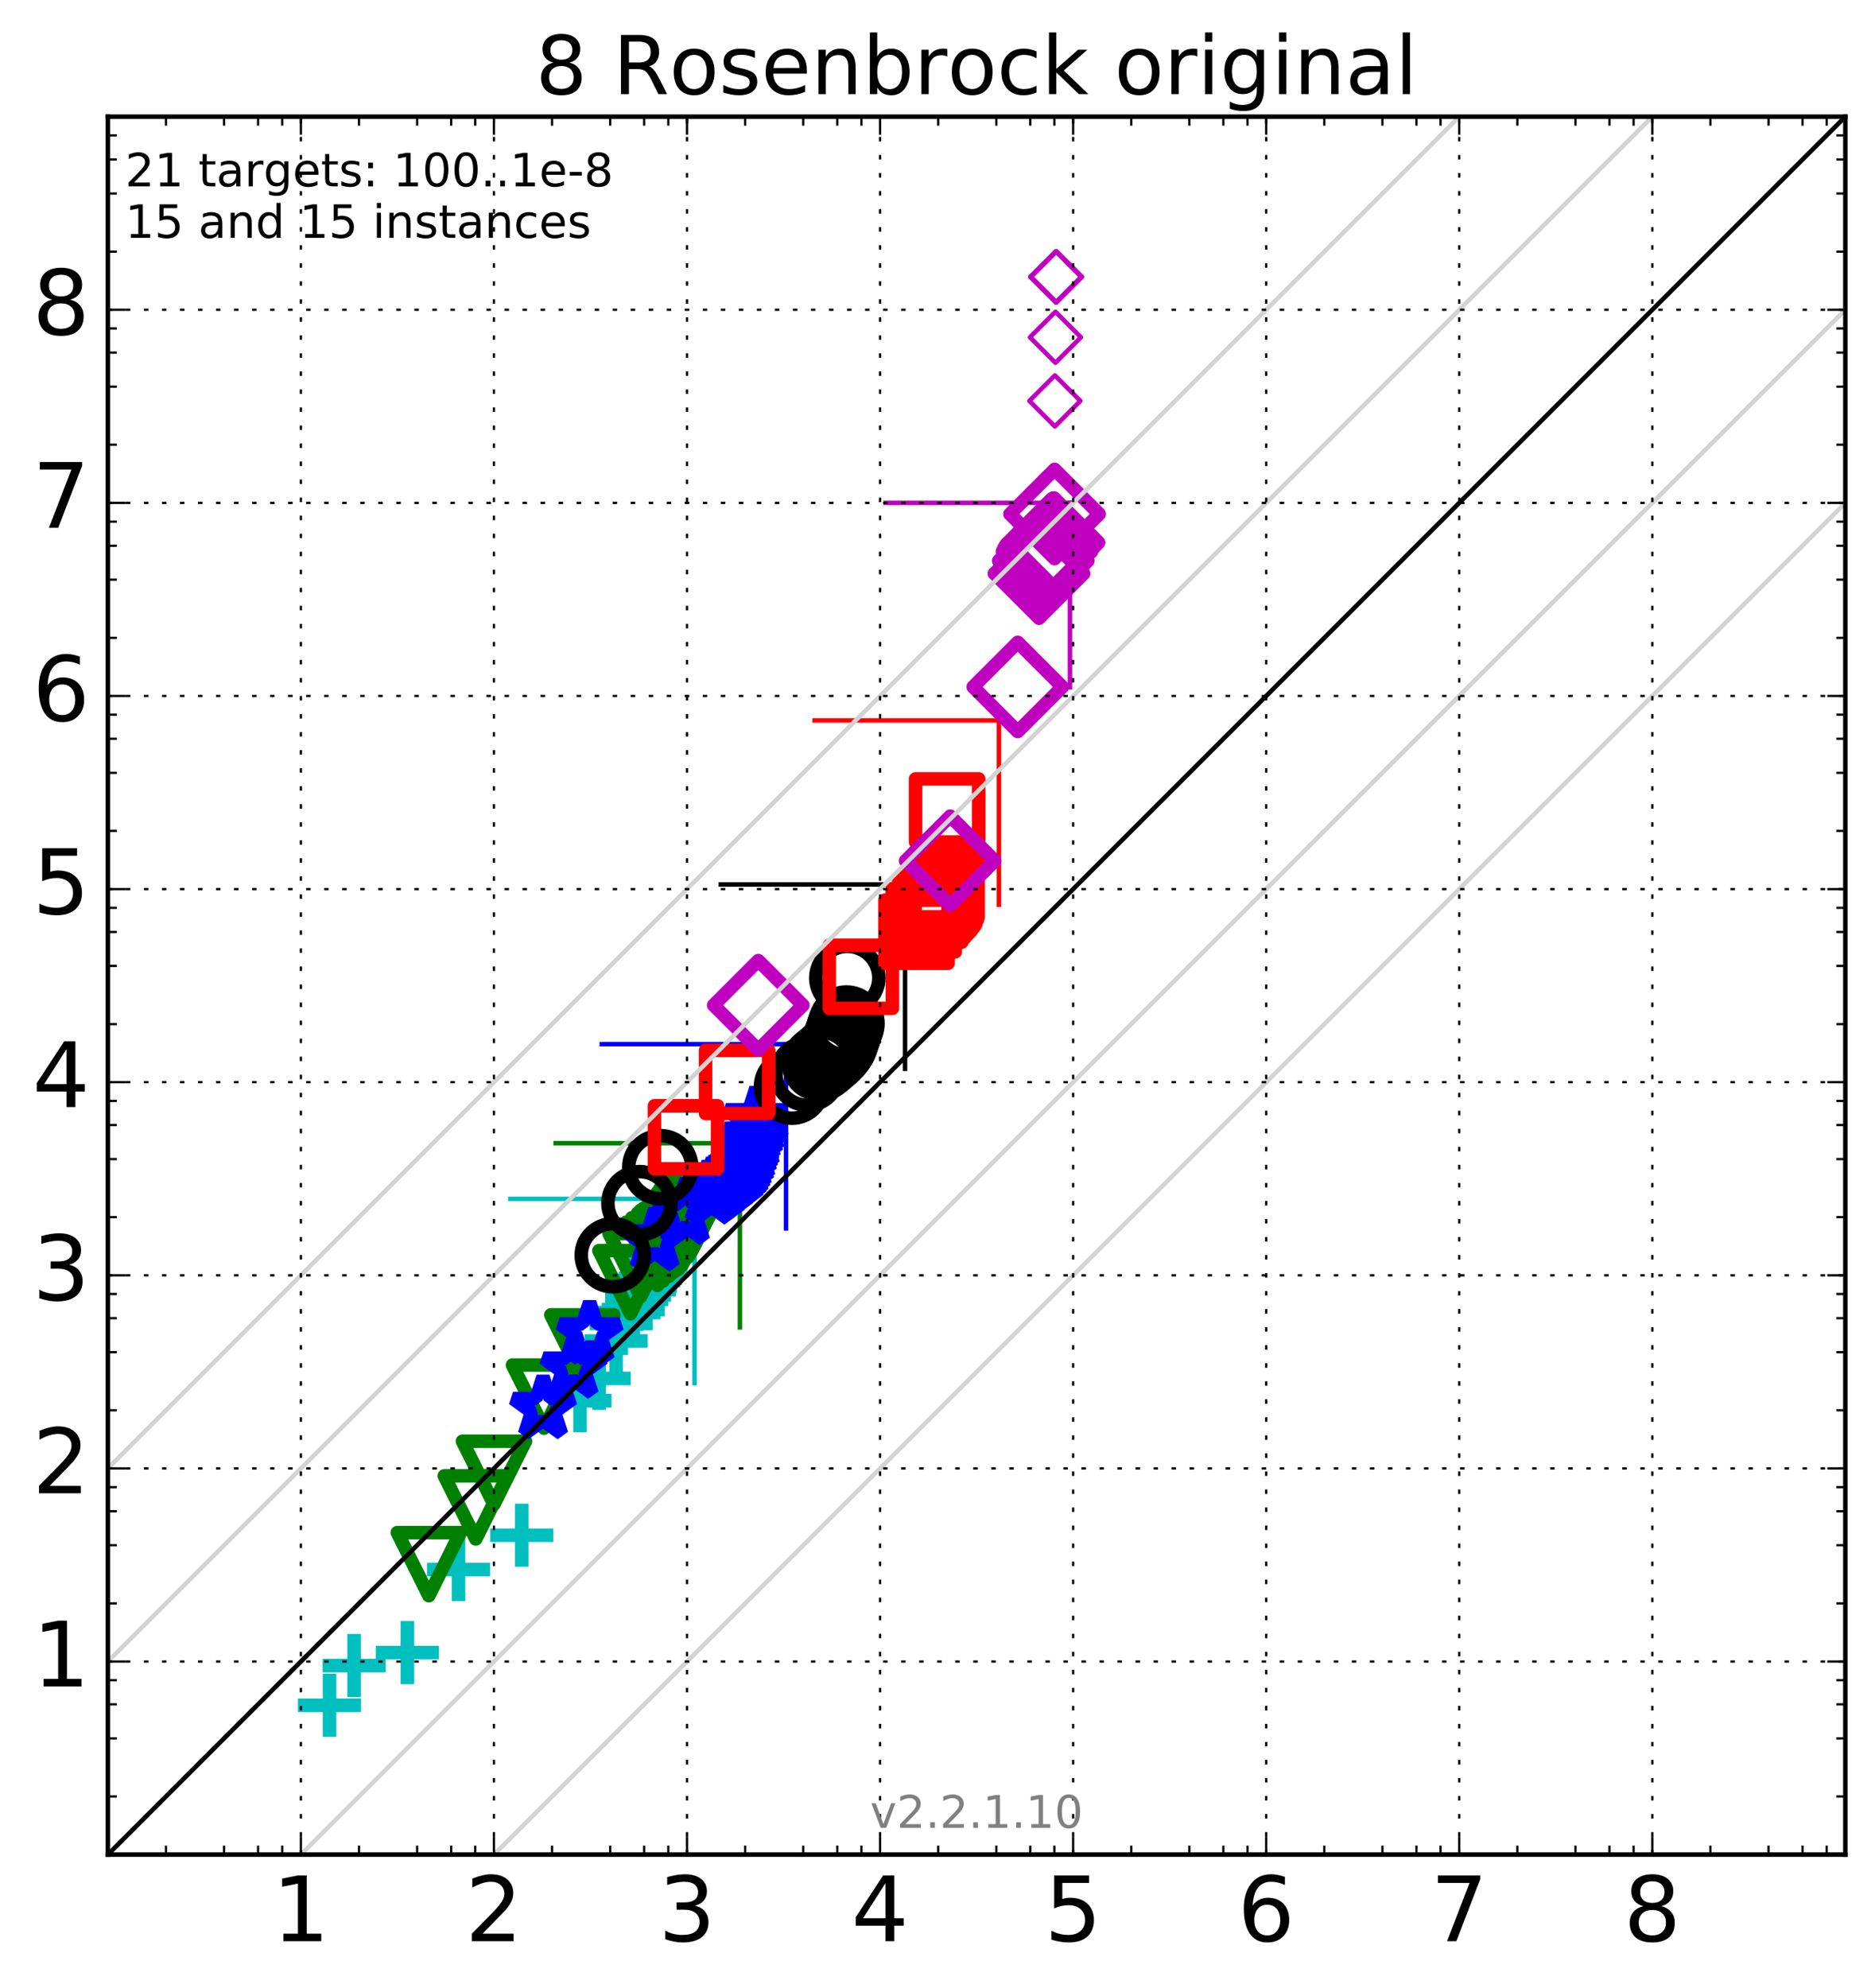 <?xml version="1.0" encoding="utf-8" standalone="no"?>
<!DOCTYPE svg PUBLIC "-//W3C//DTD SVG 1.1//EN"
  "http://www.w3.org/Graphics/SVG/1.1/DTD/svg11.dtd">
<!-- Created with matplotlib (http://matplotlib.org/) -->
<svg height="441pt" version="1.1" viewBox="0 0 416 441" width="416pt" xmlns="http://www.w3.org/2000/svg" xmlns:xlink="http://www.w3.org/1999/xlink">
 <defs>
  <style type="text/css">
*{stroke-linecap:butt;stroke-linejoin:round;stroke-miterlimit:100000;}
  </style>
 </defs>
 <g id="figure_1">
  <g id="patch_1">
   <path d="M 0 441.933 
L 416.625 441.933 
L 416.625 0 
L 0 0 
z
" style="fill:#ffffff;"/>
  </g>
  <g id="axes_1">
   <g id="patch_2">
    <path d="M 23.925 411.377 
L 409.425 411.377 
L 409.425 25.877 
L 23.925 25.877 
z
" style="fill:#ffffff;"/>
   </g>
   <g id="line2d_1">
    <path clip-path="url(#p3070753b47)" d="M 154.096 306.802 
L 154.096 265.929 
" style="fill:none;stroke:#00bfbf;stroke-linecap:square;"/>
   </g>
   <g id="line2d_2">
    <path clip-path="url(#p3070753b47)" d="M 113.223 265.929 
L 154.096 265.929 
" style="fill:none;stroke:#00bfbf;stroke-linecap:square;"/>
   </g>
   <g id="line2d_3">
    <path clip-path="url(#p3070753b47)" d="M 164.158 294.443 
L 164.158 253.57 
" style="fill:none;stroke:#008000;stroke-linecap:square;"/>
   </g>
   <g id="line2d_4">
    <path clip-path="url(#p3070753b47)" d="M 123.285 253.57 
L 164.158 253.57 
" style="fill:none;stroke:#008000;stroke-linecap:square;"/>
   </g>
   <g id="line2d_5">
    <path clip-path="url(#p3070753b47)" d="M 174.391 272.481 
L 174.391 231.608 
" style="fill:none;stroke:#0000ff;stroke-linecap:square;"/>
   </g>
   <g id="line2d_6">
    <path clip-path="url(#p3070753b47)" d="M 133.517 231.608 
L 174.391 231.608 
" style="fill:none;stroke:#0000ff;stroke-linecap:square;"/>
   </g>
   <g id="line2d_7">
    <path clip-path="url(#p3070753b47)" d="M 200.795 237.075 
L 200.795 196.201 
" style="fill:none;stroke:#000000;stroke-linecap:square;"/>
   </g>
   <g id="line2d_8">
    <path clip-path="url(#p3070753b47)" d="M 159.922 196.201 
L 200.795 196.201 
" style="fill:none;stroke:#000000;stroke-linecap:square;"/>
   </g>
   <g id="line2d_9">
    <path clip-path="url(#p3070753b47)" d="M 221.611 200.675 
L 221.611 159.801 
" style="fill:none;stroke:#ff0000;stroke-linecap:square;"/>
   </g>
   <g id="line2d_10">
    <path clip-path="url(#p3070753b47)" d="M 180.738 159.801 
L 221.611 159.801 
" style="fill:none;stroke:#ff0000;stroke-linecap:square;"/>
   </g>
   <g id="line2d_11">
    <path clip-path="url(#p3070753b47)" d="M 237.39 152.417 
L 237.39 111.544 
" style="fill:none;stroke:#bf00bf;stroke-linecap:square;"/>
   </g>
   <g id="line2d_12">
    <path clip-path="url(#p3070753b47)" d="M 196.517 111.544 
L 237.39 111.544 
" style="fill:none;stroke:#bf00bf;stroke-linecap:square;"/>
   </g>
   <g id="line2d_13">
    <defs>
     <path d="M -7 0 
L 7 0 
M 0 7 
L 0 -7 
" id="md3c9cd5243" style="stroke:#00bfbf;stroke-width:3.0;"/>
    </defs>
    <g>
     <use style="fill:none;stroke:#00bfbf;stroke-width:3.0;" x="73.106" xlink:href="#md3c9cd5243" y="378.254"/>
     <use style="fill:none;stroke:#00bfbf;stroke-width:3.0;" x="78.567" xlink:href="#md3c9cd5243" y="369.433"/>
     <use style="fill:none;stroke:#00bfbf;stroke-width:3.0;" x="90.379" xlink:href="#md3c9cd5243" y="366.547"/>
     <use style="fill:none;stroke:#00bfbf;stroke-width:3.0;" x="101.73" xlink:href="#md3c9cd5243" y="348.149"/>
     <use style="fill:none;stroke:#00bfbf;stroke-width:3.0;" x="115.753" xlink:href="#md3c9cd5243" y="340.537"/>
     <use style="fill:none;stroke:#00bfbf;stroke-width:3.0;" x="128.687" xlink:href="#md3c9cd5243" y="310.686"/>
     <use style="fill:none;stroke:#00bfbf;stroke-width:3.0;" x="132.928" xlink:href="#md3c9cd5243" y="305.747"/>
     <use style="fill:none;stroke:#00bfbf;stroke-width:3.0;" x="136.693" xlink:href="#md3c9cd5243" y="297.439"/>
     <use style="fill:none;stroke:#00bfbf;stroke-width:3.0;" x="137.834" xlink:href="#md3c9cd5243" y="293.559"/>
     <use style="fill:none;stroke:#00bfbf;stroke-width:3.0;" x="139.528" xlink:href="#md3c9cd5243" y="291.14"/>
     <use style="fill:none;stroke:#00bfbf;stroke-width:3.0;" x="140.505" xlink:href="#md3c9cd5243" y="290.476"/>
     <use style="fill:none;stroke:#00bfbf;stroke-width:3.0;" x="141.277" xlink:href="#md3c9cd5243" y="288.204"/>
     <use style="fill:none;stroke:#00bfbf;stroke-width:3.0;" x="141.875" xlink:href="#md3c9cd5243" y="287.209"/>
     <use style="fill:none;stroke:#00bfbf;stroke-width:3.0;" x="142.931" xlink:href="#md3c9cd5243" y="286.091"/>
     <use style="fill:none;stroke:#00bfbf;stroke-width:3.0;" x="143.185" xlink:href="#md3c9cd5243" y="285.288"/>
     <use style="fill:none;stroke:#00bfbf;stroke-width:3.0;" x="143.948" xlink:href="#md3c9cd5243" y="284.006"/>
     <use style="fill:none;stroke:#00bfbf;stroke-width:3.0;" x="144.331" xlink:href="#md3c9cd5243" y="283.555"/>
     <use style="fill:none;stroke:#00bfbf;stroke-width:3.0;" x="144.767" xlink:href="#md3c9cd5243" y="282.657"/>
     <use style="fill:none;stroke:#00bfbf;stroke-width:3.0;" x="145.038" xlink:href="#md3c9cd5243" y="282.132"/>
     <use style="fill:none;stroke:#00bfbf;stroke-width:3.0;" x="145.53" xlink:href="#md3c9cd5243" y="281.333"/>
     <use style="fill:none;stroke:#00bfbf;stroke-width:3.0;" x="145.848" xlink:href="#md3c9cd5243" y="279.022"/>
    </g>
   </g>
   <g id="line2d_14">
    <defs>
     <path d="M -0 7 
L 7 -7 
L -7 -7 
z
" id="mc55f04a119" style="stroke:#008000;stroke-linejoin:miter;stroke-width:3.0;"/>
    </defs>
    <g>
     <use style="fill:none;stroke:#008000;stroke-linejoin:miter;stroke-width:3.0;" x="95.146" xlink:href="#mc55f04a119" y="346.945"/>
     <use style="fill:none;stroke:#008000;stroke-linejoin:miter;stroke-width:3.0;" x="105.564" xlink:href="#mc55f04a119" y="334.365"/>
     <use style="fill:none;stroke:#008000;stroke-linejoin:miter;stroke-width:3.0;" x="109.592" xlink:href="#mc55f04a119" y="326.678"/>
     <use style="fill:none;stroke:#008000;stroke-linejoin:miter;stroke-width:3.0;" x="120.69" xlink:href="#mc55f04a119" y="309.78"/>
     <use style="fill:none;stroke:#008000;stroke-linejoin:miter;stroke-width:3.0;" x="129.196" xlink:href="#mc55f04a119" y="298.652"/>
     <use style="fill:none;stroke:#008000;stroke-linejoin:miter;stroke-width:3.0;" x="139.877" xlink:href="#mc55f04a119" y="284.412"/>
     <use style="fill:none;stroke:#008000;stroke-linejoin:miter;stroke-width:3.0;" x="142.131" xlink:href="#mc55f04a119" y="280.633"/>
     <use style="fill:none;stroke:#008000;stroke-linejoin:miter;stroke-width:3.0;" x="145.87" xlink:href="#mc55f04a119" y="278.121"/>
     <use style="fill:none;stroke:#008000;stroke-linejoin:miter;stroke-width:3.0;" x="147.194" xlink:href="#mc55f04a119" y="277.103"/>
     <use style="fill:none;stroke:#008000;stroke-linejoin:miter;stroke-width:3.0;" x="148.479" xlink:href="#mc55f04a119" y="276.056"/>
     <use style="fill:none;stroke:#008000;stroke-linejoin:miter;stroke-width:3.0;" x="149.093" xlink:href="#mc55f04a119" y="275.472"/>
     <use style="fill:none;stroke:#008000;stroke-linejoin:miter;stroke-width:3.0;" x="149.799" xlink:href="#mc55f04a119" y="274.978"/>
     <use style="fill:none;stroke:#008000;stroke-linejoin:miter;stroke-width:3.0;" x="150.542" xlink:href="#mc55f04a119" y="274.504"/>
     <use style="fill:none;stroke:#008000;stroke-linejoin:miter;stroke-width:3.0;" x="151.32" xlink:href="#mc55f04a119" y="273.641"/>
     <use style="fill:none;stroke:#008000;stroke-linejoin:miter;stroke-width:3.0;" x="151.694" xlink:href="#mc55f04a119" y="272.874"/>
     <use style="fill:none;stroke:#008000;stroke-linejoin:miter;stroke-width:3.0;" x="152.508" xlink:href="#mc55f04a119" y="271.94"/>
     <use style="fill:none;stroke:#008000;stroke-linejoin:miter;stroke-width:3.0;" x="152.867" xlink:href="#mc55f04a119" y="271.453"/>
     <use style="fill:none;stroke:#008000;stroke-linejoin:miter;stroke-width:3.0;" x="153.406" xlink:href="#mc55f04a119" y="270.625"/>
     <use style="fill:none;stroke:#008000;stroke-linejoin:miter;stroke-width:3.0;" x="153.822" xlink:href="#mc55f04a119" y="269.726"/>
     <use style="fill:none;stroke:#008000;stroke-linejoin:miter;stroke-width:3.0;" x="154.353" xlink:href="#mc55f04a119" y="268.705"/>
     <use style="fill:none;stroke:#008000;stroke-linejoin:miter;stroke-width:3.0;" x="154.722" xlink:href="#mc55f04a119" y="266.862"/>
    </g>
   </g>
   <g id="line2d_15">
    <defs>
     <path d="M 0 -7 
L -1.572 -2.163 
L -6.657 -2.163 
L -2.543 0.826 
L -4.114 5.663 
L -0 2.674 
L 4.114 5.663 
L 2.543 0.826 
L 6.657 -2.163 
L 1.572 -2.163 
z
" id="m9e51701615" style="stroke:#0000ff;stroke-linejoin:bevel;stroke-width:3.0;"/>
    </defs>
    <g>
     <use style="fill:none;stroke:#0000ff;stroke-linejoin:bevel;stroke-width:3.0;" x="120.484" xlink:href="#m9e51701615" y="312.375"/>
     <use style="fill:none;stroke:#0000ff;stroke-linejoin:bevel;stroke-width:3.0;" x="127.252" xlink:href="#m9e51701615" y="303.422"/>
     <use style="fill:none;stroke:#0000ff;stroke-linejoin:bevel;stroke-width:3.0;" x="130.817" xlink:href="#m9e51701615" y="295.826"/>
     <use style="fill:none;stroke:#0000ff;stroke-linejoin:bevel;stroke-width:3.0;" x="145.265" xlink:href="#m9e51701615" y="275.181"/>
     <use style="fill:none;stroke:#0000ff;stroke-linejoin:bevel;stroke-width:3.0;" x="151.985" xlink:href="#m9e51701615" y="269.341"/>
     <use style="fill:none;stroke:#0000ff;stroke-linejoin:bevel;stroke-width:3.0;" x="157.478" xlink:href="#m9e51701615" y="264.77"/>
     <use style="fill:none;stroke:#0000ff;stroke-linejoin:bevel;stroke-width:3.0;" x="159.668" xlink:href="#m9e51701615" y="263.129"/>
     <use style="fill:none;stroke:#0000ff;stroke-linejoin:bevel;stroke-width:3.0;" x="161.552" xlink:href="#m9e51701615" y="261.65"/>
     <use style="fill:none;stroke:#0000ff;stroke-linejoin:bevel;stroke-width:3.0;" x="162.327" xlink:href="#m9e51701615" y="260.954"/>
     <use style="fill:none;stroke:#0000ff;stroke-linejoin:bevel;stroke-width:3.0;" x="163.277" xlink:href="#m9e51701615" y="260.213"/>
     <use style="fill:none;stroke:#0000ff;stroke-linejoin:bevel;stroke-width:3.0;" x="163.854" xlink:href="#m9e51701615" y="259.809"/>
     <use style="fill:none;stroke:#0000ff;stroke-linejoin:bevel;stroke-width:3.0;" x="164.504" xlink:href="#m9e51701615" y="259.059"/>
     <use style="fill:none;stroke:#0000ff;stroke-linejoin:bevel;stroke-width:3.0;" x="164.987" xlink:href="#m9e51701615" y="258.487"/>
     <use style="fill:none;stroke:#0000ff;stroke-linejoin:bevel;stroke-width:3.0;" x="165.382" xlink:href="#m9e51701615" y="257.66"/>
     <use style="fill:none;stroke:#0000ff;stroke-linejoin:bevel;stroke-width:3.0;" x="165.674" xlink:href="#m9e51701615" y="256.975"/>
     <use style="fill:none;stroke:#0000ff;stroke-linejoin:bevel;stroke-width:3.0;" x="166.195" xlink:href="#m9e51701615" y="255.934"/>
     <use style="fill:none;stroke:#0000ff;stroke-linejoin:bevel;stroke-width:3.0;" x="166.478" xlink:href="#m9e51701615" y="255.181"/>
     <use style="fill:none;stroke:#0000ff;stroke-linejoin:bevel;stroke-width:3.0;" x="166.825" xlink:href="#m9e51701615" y="253.972"/>
     <use style="fill:none;stroke:#0000ff;stroke-linejoin:bevel;stroke-width:3.0;" x="167.074" xlink:href="#m9e51701615" y="253.126"/>
     <use style="fill:none;stroke:#0000ff;stroke-linejoin:bevel;stroke-width:3.0;" x="167.466" xlink:href="#m9e51701615" y="252.421"/>
     <use style="fill:none;stroke:#0000ff;stroke-linejoin:bevel;stroke-width:3.0;" x="167.725" xlink:href="#m9e51701615" y="248.322"/>
    </g>
   </g>
   <g id="line2d_16">
    <defs>
     <path d="M 0 7 
C 1.856 7 3.637 6.262 4.95 4.95 
C 6.262 3.637 7 1.856 7 0 
C 7 -1.856 6.262 -3.637 4.95 -4.95 
C 3.637 -6.262 1.856 -7 0 -7 
C -1.856 -7 -3.637 -6.262 -4.95 -4.95 
C -6.262 -3.637 -7 -1.856 -7 0 
C -7 1.856 -6.262 3.637 -4.95 4.95 
C -3.637 6.262 -1.856 7 0 7 
z
" id="m57954d61ac" style="stroke:#000000;stroke-width:3.0;"/>
    </defs>
    <g>
     <use style="fill:none;stroke:#000000;stroke-width:3.0;" x="135.96" xlink:href="#m57954d61ac" y="278.426"/>
     <use style="fill:none;stroke:#000000;stroke-width:3.0;" x="141.872" xlink:href="#m57954d61ac" y="266.876"/>
     <use style="fill:none;stroke:#000000;stroke-width:3.0;" x="146.497" xlink:href="#m57954d61ac" y="258.882"/>
     <use style="fill:none;stroke:#000000;stroke-width:3.0;" x="175.715" xlink:href="#m57954d61ac" y="241.04"/>
     <use style="fill:none;stroke:#000000;stroke-width:3.0;" x="179.159" xlink:href="#m57954d61ac" y="238.179"/>
     <use style="fill:none;stroke:#000000;stroke-width:3.0;" x="181.923" xlink:href="#m57954d61ac" y="235.873"/>
     <use style="fill:none;stroke:#000000;stroke-width:3.0;" x="182.944" xlink:href="#m57954d61ac" y="235.055"/>
     <use style="fill:none;stroke:#000000;stroke-width:3.0;" x="183.986" xlink:href="#m57954d61ac" y="234.154"/>
     <use style="fill:none;stroke:#000000;stroke-width:3.0;" x="184.437" xlink:href="#m57954d61ac" y="233.768"/>
     <use style="fill:none;stroke:#000000;stroke-width:3.0;" x="184.974" xlink:href="#m57954d61ac" y="233.155"/>
     <use style="fill:none;stroke:#000000;stroke-width:3.0;" x="185.311" xlink:href="#m57954d61ac" y="232.858"/>
     <use style="fill:none;stroke:#000000;stroke-width:3.0;" x="185.699" xlink:href="#m57954d61ac" y="232.401"/>
     <use style="fill:none;stroke:#000000;stroke-width:3.0;" x="185.954" xlink:href="#m57954d61ac" y="232.017"/>
     <use style="fill:none;stroke:#000000;stroke-width:3.0;" x="186.328" xlink:href="#m57954d61ac" y="231.366"/>
     <use style="fill:none;stroke:#000000;stroke-width:3.0;" x="186.572" xlink:href="#m57954d61ac" y="230.589"/>
     <use style="fill:none;stroke:#000000;stroke-width:3.0;" x="186.876" xlink:href="#m57954d61ac" y="229.711"/>
     <use style="fill:none;stroke:#000000;stroke-width:3.0;" x="187.056" xlink:href="#m57954d61ac" y="229.272"/>
     <use style="fill:none;stroke:#000000;stroke-width:3.0;" x="187.349" xlink:href="#m57954d61ac" y="228.332"/>
     <use style="fill:none;stroke:#000000;stroke-width:3.0;" x="187.546" xlink:href="#m57954d61ac" y="227.785"/>
     <use style="fill:none;stroke:#000000;stroke-width:3.0;" x="187.806" xlink:href="#m57954d61ac" y="227.031"/>
     <use style="fill:none;stroke:#000000;stroke-width:3.0;" x="187.987" xlink:href="#m57954d61ac" y="216.914"/>
    </g>
   </g>
   <g id="line2d_17">
    <defs>
     <path d="M -7 7 
L 7 7 
L 7 -7 
L -7 -7 
z
" id="m393ab99511" style="stroke:#ff0000;stroke-linejoin:miter;stroke-width:3.0;"/>
    </defs>
    <g>
     <use style="fill:none;stroke:#ff0000;stroke-linejoin:miter;stroke-width:3.0;" x="152.203" xlink:href="#m393ab99511" y="252.278"/>
     <use style="fill:none;stroke:#ff0000;stroke-linejoin:miter;stroke-width:3.0;" x="163.542" xlink:href="#m393ab99511" y="239.991"/>
     <use style="fill:none;stroke:#ff0000;stroke-linejoin:miter;stroke-width:3.0;" x="190.982" xlink:href="#m393ab99511" y="216.676"/>
     <use style="fill:none;stroke:#ff0000;stroke-linejoin:miter;stroke-width:3.0;" x="203.341" xlink:href="#m393ab99511" y="206.662"/>
     <use style="fill:none;stroke:#ff0000;stroke-linejoin:miter;stroke-width:3.0;" x="204.94" xlink:href="#m393ab99511" y="204.129"/>
     <use style="fill:none;stroke:#ff0000;stroke-linejoin:miter;stroke-width:3.0;" x="206.393" xlink:href="#m393ab99511" y="201.987"/>
     <use style="fill:none;stroke:#ff0000;stroke-linejoin:miter;stroke-width:3.0;" x="207.079" xlink:href="#m393ab99511" y="201.035"/>
     <use style="fill:none;stroke:#ff0000;stroke-linejoin:miter;stroke-width:3.0;" x="207.686" xlink:href="#m393ab99511" y="200.33"/>
     <use style="fill:none;stroke:#ff0000;stroke-linejoin:miter;stroke-width:3.0;" x="207.973" xlink:href="#m393ab99511" y="200.031"/>
     <use style="fill:none;stroke:#ff0000;stroke-linejoin:miter;stroke-width:3.0;" x="208.315" xlink:href="#m393ab99511" y="199.66"/>
     <use style="fill:none;stroke:#ff0000;stroke-linejoin:miter;stroke-width:3.0;" x="208.484" xlink:href="#m393ab99511" y="199.428"/>
     <use style="fill:none;stroke:#ff0000;stroke-linejoin:miter;stroke-width:3.0;" x="208.72" xlink:href="#m393ab99511" y="199.101"/>
     <use style="fill:none;stroke:#ff0000;stroke-linejoin:miter;stroke-width:3.0;" x="208.878" xlink:href="#m393ab99511" y="198.841"/>
     <use style="fill:none;stroke:#ff0000;stroke-linejoin:miter;stroke-width:3.0;" x="209.108" xlink:href="#m393ab99511" y="198.584"/>
     <use style="fill:none;stroke:#ff0000;stroke-linejoin:miter;stroke-width:3.0;" x="209.25" xlink:href="#m393ab99511" y="198.421"/>
     <use style="fill:none;stroke:#ff0000;stroke-linejoin:miter;stroke-width:3.0;" x="209.447" xlink:href="#m393ab99511" y="198.092"/>
     <use style="fill:none;stroke:#ff0000;stroke-linejoin:miter;stroke-width:3.0;" x="209.547" xlink:href="#m393ab99511" y="197.832"/>
     <use style="fill:none;stroke:#ff0000;stroke-linejoin:miter;stroke-width:3.0;" x="209.751" xlink:href="#m393ab99511" y="197.21"/>
     <use style="fill:none;stroke:#ff0000;stroke-linejoin:miter;stroke-width:3.0;" x="209.871" xlink:href="#m393ab99511" y="196.921"/>
     <use style="fill:none;stroke:#ff0000;stroke-linejoin:miter;stroke-width:3.0;" x="210.034" xlink:href="#m393ab99511" y="196.381"/>
     <use style="fill:none;stroke:#ff0000;stroke-linejoin:miter;stroke-width:3.0;" x="210.135" xlink:href="#m393ab99511" y="179.766"/>
    </g>
   </g>
   <g id="line2d_18">
    <defs>
     <path d="M -0 9.899 
L 9.899 0 
L 0 -9.899 
L -9.899 -0 
z
" id="m5a95120170" style="stroke:#bf00bf;stroke-linejoin:miter;stroke-width:3.0;"/>
    </defs>
    <g>
     <use style="fill:none;stroke:#bf00bf;stroke-linejoin:miter;stroke-width:3.0;" x="168.24" xlink:href="#m5a95120170" y="222.964"/>
     <use style="fill:none;stroke:#bf00bf;stroke-linejoin:miter;stroke-width:3.0;" x="210.813" xlink:href="#m5a95120170" y="190.933"/>
     <use style="fill:none;stroke:#bf00bf;stroke-linejoin:miter;stroke-width:3.0;" x="225.805" xlink:href="#m5a95120170" y="152.368"/>
     <use style="fill:none;stroke:#bf00bf;stroke-linejoin:miter;stroke-width:3.0;" x="230.526" xlink:href="#m5a95120170" y="127.223"/>
     <use style="fill:none;stroke:#bf00bf;stroke-linejoin:miter;stroke-width:3.0;" x="231.465" xlink:href="#m5a95120170" y="124.404"/>
     <use style="fill:none;stroke:#bf00bf;stroke-linejoin:miter;stroke-width:3.0;" x="232.295" xlink:href="#m5a95120170" y="122.308"/>
     <use style="fill:none;stroke:#bf00bf;stroke-linejoin:miter;stroke-width:3.0;" x="232.595" xlink:href="#m5a95120170" y="121.654"/>
     <use style="fill:none;stroke:#bf00bf;stroke-linejoin:miter;stroke-width:3.0;" x="232.924" xlink:href="#m5a95120170" y="121.085"/>
     <use style="fill:none;stroke:#bf00bf;stroke-linejoin:miter;stroke-width:3.0;" x="233.088" xlink:href="#m5a95120170" y="120.874"/>
     <use style="fill:none;stroke:#bf00bf;stroke-linejoin:miter;stroke-width:3.0;" x="233.284" xlink:href="#m5a95120170" y="120.657"/>
     <use style="fill:none;stroke:#bf00bf;stroke-linejoin:miter;stroke-width:3.0;" x="233.392" xlink:href="#m5a95120170" y="120.556"/>
     <use style="fill:none;stroke:#bf00bf;stroke-linejoin:miter;stroke-width:3.0;" x="233.537" xlink:href="#m5a95120170" y="120.464"/>
     <use style="fill:none;stroke:#bf00bf;stroke-linejoin:miter;stroke-width:3.0;" x="233.628" xlink:href="#m5a95120170" y="120.425"/>
     <use style="fill:none;stroke:#bf00bf;stroke-linejoin:miter;stroke-width:3.0;" x="233.762" xlink:href="#m5a95120170" y="120.377"/>
     <use style="fill:none;stroke:#bf00bf;stroke-linejoin:miter;stroke-width:3.0;" x="233.847" xlink:href="#m5a95120170" y="120.356"/>
     <use style="fill:none;stroke:#bf00bf;stroke-linejoin:miter;stroke-width:3.0;" x="233.975" xlink:href="#m5a95120170" y="114.01"/>
    </g>
   </g>
   <g id="line2d_19">
    <defs>
     <path d="M -0 5.657 
L 5.657 0 
L 0 -5.657 
L -5.657 -0 
z
" id="mfb175441ef" style="stroke:#bf00bf;stroke-linejoin:miter;"/>
    </defs>
    <g>
     <use style="fill:none;stroke:#bf00bf;stroke-linejoin:miter;" x="234.043" xlink:href="#mfb175441ef" y="88.928"/>
     <use style="fill:none;stroke:#bf00bf;stroke-linejoin:miter;" x="234.164" xlink:href="#mfb175441ef" y="74.813"/>
     <use style="fill:none;stroke:#bf00bf;stroke-linejoin:miter;" x="234.238" xlink:href="#mfb175441ef" y="61.41"/>
     <use style="fill:none;stroke:#bf00bf;stroke-linejoin:miter;" x="234.336" xlink:href="#mfb175441ef" y="61.409"/>
     <use style="fill:none;stroke:#bf00bf;stroke-linejoin:miter;" x="234.406" xlink:href="#mfb175441ef" y="61.409"/>
    </g>
   </g>
   <g id="line2d_20">
    <path clip-path="url(#p3070753b47)" d="M 23.925 411.377 
L 409.425 25.877 
" style="fill:none;stroke:#000000;stroke-linecap:square;"/>
   </g>
   <g id="line2d_21">
    <path clip-path="url(#p3070753b47)" d="M 66.758 411.377 
L 417.625 60.511 
" style="fill:none;stroke:#d3d3d3;stroke-linecap:square;"/>
   </g>
   <g id="line2d_22">
    <path clip-path="url(#p3070753b47)" d="M 109.592 411.377 
L 417.625 103.344 
" style="fill:none;stroke:#d3d3d3;stroke-linecap:square;"/>
   </g>
   <g id="line2d_23">
    <path clip-path="url(#p3070753b47)" d="M 23.925 368.544 
L 393.469 -1 
" style="fill:none;stroke:#d3d3d3;stroke-linecap:square;"/>
   </g>
   <g id="line2d_24">
    <path clip-path="url(#p3070753b47)" d="M 23.925 325.711 
L 350.636 -1 
" style="fill:none;stroke:#d3d3d3;stroke-linecap:square;"/>
   </g>
   <g id="patch_3">
    <path d="M 23.925 25.877 
L 409.425 25.877 
" style="fill:none;stroke:#000000;stroke-linecap:square;stroke-linejoin:miter;"/>
   </g>
   <g id="patch_4">
    <path d="M 409.425 411.377 
L 409.425 25.877 
" style="fill:none;stroke:#000000;stroke-linecap:square;stroke-linejoin:miter;"/>
   </g>
   <g id="patch_5">
    <path d="M 23.925 411.377 
L 409.425 411.377 
" style="fill:none;stroke:#000000;stroke-linecap:square;stroke-linejoin:miter;"/>
   </g>
   <g id="patch_6">
    <path d="M 23.925 411.377 
L 23.925 25.877 
" style="fill:none;stroke:#000000;stroke-linecap:square;stroke-linejoin:miter;"/>
   </g>
   <g id="matplotlib.axis_1">
    <g id="xtick_1">
     <g id="line2d_25">
      <path clip-path="url(#p3070753b47)" d="M 66.758 411.377 
L 66.758 25.877 
" style="fill:none;stroke:#000000;stroke-dasharray:1,3;stroke-dashoffset:0.0;stroke-width:0.5;"/>
     </g>
     <g id="line2d_26">
      <defs>
       <path d="M 0 0 
L 0 -4 
" id="m39439e4d43" style="stroke:#000000;stroke-width:0.5;"/>
      </defs>
      <g>
       <use style="stroke:#000000;stroke-width:0.5;" x="66.758" xlink:href="#m39439e4d43" y="411.377"/>
      </g>
     </g>
     <g id="line2d_27">
      <defs>
       <path d="M 0 0 
L 0 4 
" id="m73ec6d098a" style="stroke:#000000;stroke-width:0.5;"/>
      </defs>
      <g>
       <use style="stroke:#000000;stroke-width:0.5;" x="66.758" xlink:href="#m73ec6d098a" y="25.877"/>
      </g>
     </g>
     <g id="text_1">
      <!-- 1 -->
      <defs>
       <path d="M 12.406 8.297 
L 28.516 8.297 
L 28.516 63.922 
L 10.984 60.406 
L 10.984 69.391 
L 28.422 72.906 
L 38.281 72.906 
L 38.281 8.297 
L 54.391 8.297 
L 54.391 0 
L 12.406 0 
z
" id="BitstreamVeraSans-Roman-31"/>
      </defs>
      <g transform="translate(60.396 430.574)scale(0.2 -0.2)">
       <use xlink:href="#BitstreamVeraSans-Roman-31"/>
      </g>
     </g>
    </g>
    <g id="xtick_2">
     <g id="line2d_28">
      <path clip-path="url(#p3070753b47)" d="M 109.592 411.377 
L 109.592 25.877 
" style="fill:none;stroke:#000000;stroke-dasharray:1,3;stroke-dashoffset:0.0;stroke-width:0.5;"/>
     </g>
     <g id="line2d_29">
      <g>
       <use style="stroke:#000000;stroke-width:0.5;" x="109.592" xlink:href="#m39439e4d43" y="411.377"/>
      </g>
     </g>
     <g id="line2d_30">
      <g>
       <use style="stroke:#000000;stroke-width:0.5;" x="109.592" xlink:href="#m73ec6d098a" y="25.877"/>
      </g>
     </g>
     <g id="text_2">
      <!-- 2 -->
      <defs>
       <path d="M 19.188 8.297 
L 53.609 8.297 
L 53.609 0 
L 7.328 0 
L 7.328 8.297 
Q 12.938 14.109 22.625 23.891 
Q 32.328 33.688 34.812 36.531 
Q 39.547 41.844 41.422 45.531 
Q 43.312 49.219 43.312 52.781 
Q 43.312 58.594 39.234 62.25 
Q 35.156 65.922 28.609 65.922 
Q 23.969 65.922 18.812 64.312 
Q 13.672 62.703 7.812 59.422 
L 7.812 69.391 
Q 13.766 71.781 18.938 73 
Q 24.125 74.219 28.422 74.219 
Q 39.75 74.219 46.484 68.547 
Q 53.219 62.891 53.219 53.422 
Q 53.219 48.922 51.531 44.891 
Q 49.859 40.875 45.406 35.406 
Q 44.188 33.984 37.641 27.219 
Q 31.109 20.453 19.188 8.297 
" id="BitstreamVeraSans-Roman-32"/>
      </defs>
      <g transform="translate(103.229 430.574)scale(0.2 -0.2)">
       <use xlink:href="#BitstreamVeraSans-Roman-32"/>
      </g>
     </g>
    </g>
    <g id="xtick_3">
     <g id="line2d_31">
      <path clip-path="url(#p3070753b47)" d="M 152.425 411.377 
L 152.425 25.877 
" style="fill:none;stroke:#000000;stroke-dasharray:1,3;stroke-dashoffset:0.0;stroke-width:0.5;"/>
     </g>
     <g id="line2d_32">
      <g>
       <use style="stroke:#000000;stroke-width:0.5;" x="152.425" xlink:href="#m39439e4d43" y="411.377"/>
      </g>
     </g>
     <g id="line2d_33">
      <g>
       <use style="stroke:#000000;stroke-width:0.5;" x="152.425" xlink:href="#m73ec6d098a" y="25.877"/>
      </g>
     </g>
     <g id="text_3">
      <!-- 3 -->
      <defs>
       <path d="M 40.578 39.312 
Q 47.656 37.797 51.625 33 
Q 55.609 28.219 55.609 21.188 
Q 55.609 10.406 48.188 4.484 
Q 40.766 -1.422 27.094 -1.422 
Q 22.516 -1.422 17.656 -0.516 
Q 12.797 0.391 7.625 2.203 
L 7.625 11.719 
Q 11.719 9.328 16.594 8.109 
Q 21.484 6.891 26.812 6.891 
Q 36.078 6.891 40.938 10.547 
Q 45.797 14.203 45.797 21.188 
Q 45.797 27.641 41.281 31.266 
Q 36.766 34.906 28.719 34.906 
L 20.219 34.906 
L 20.219 43.016 
L 29.109 43.016 
Q 36.375 43.016 40.234 45.922 
Q 44.094 48.828 44.094 54.297 
Q 44.094 59.906 40.109 62.906 
Q 36.141 65.922 28.719 65.922 
Q 24.656 65.922 20.016 65.031 
Q 15.375 64.156 9.812 62.312 
L 9.812 71.094 
Q 15.438 72.656 20.344 73.438 
Q 25.25 74.219 29.594 74.219 
Q 40.828 74.219 47.359 69.109 
Q 53.906 64.016 53.906 55.328 
Q 53.906 49.266 50.438 45.094 
Q 46.969 40.922 40.578 39.312 
" id="BitstreamVeraSans-Roman-33"/>
      </defs>
      <g transform="translate(146.063 430.574)scale(0.2 -0.2)">
       <use xlink:href="#BitstreamVeraSans-Roman-33"/>
      </g>
     </g>
    </g>
    <g id="xtick_4">
     <g id="line2d_34">
      <path clip-path="url(#p3070753b47)" d="M 195.258 411.377 
L 195.258 25.877 
" style="fill:none;stroke:#000000;stroke-dasharray:1,3;stroke-dashoffset:0.0;stroke-width:0.5;"/>
     </g>
     <g id="line2d_35">
      <g>
       <use style="stroke:#000000;stroke-width:0.5;" x="195.258" xlink:href="#m39439e4d43" y="411.377"/>
      </g>
     </g>
     <g id="line2d_36">
      <g>
       <use style="stroke:#000000;stroke-width:0.5;" x="195.258" xlink:href="#m73ec6d098a" y="25.877"/>
      </g>
     </g>
     <g id="text_4">
      <!-- 4 -->
      <defs>
       <path d="M 37.797 64.312 
L 12.891 25.391 
L 37.797 25.391 
z
M 35.203 72.906 
L 47.609 72.906 
L 47.609 25.391 
L 58.016 25.391 
L 58.016 17.188 
L 47.609 17.188 
L 47.609 0 
L 37.797 0 
L 37.797 17.188 
L 4.891 17.188 
L 4.891 26.703 
z
" id="BitstreamVeraSans-Roman-34"/>
      </defs>
      <g transform="translate(188.896 430.574)scale(0.2 -0.2)">
       <use xlink:href="#BitstreamVeraSans-Roman-34"/>
      </g>
     </g>
    </g>
    <g id="xtick_5">
     <g id="line2d_37">
      <path clip-path="url(#p3070753b47)" d="M 238.092 411.377 
L 238.092 25.877 
" style="fill:none;stroke:#000000;stroke-dasharray:1,3;stroke-dashoffset:0.0;stroke-width:0.5;"/>
     </g>
     <g id="line2d_38">
      <g>
       <use style="stroke:#000000;stroke-width:0.5;" x="238.092" xlink:href="#m39439e4d43" y="411.377"/>
      </g>
     </g>
     <g id="line2d_39">
      <g>
       <use style="stroke:#000000;stroke-width:0.5;" x="238.092" xlink:href="#m73ec6d098a" y="25.877"/>
      </g>
     </g>
     <g id="text_5">
      <!-- 5 -->
      <defs>
       <path d="M 10.797 72.906 
L 49.516 72.906 
L 49.516 64.594 
L 19.828 64.594 
L 19.828 46.734 
Q 21.969 47.469 24.109 47.828 
Q 26.266 48.188 28.422 48.188 
Q 40.625 48.188 47.75 41.5 
Q 54.891 34.812 54.891 23.391 
Q 54.891 11.625 47.562 5.094 
Q 40.234 -1.422 26.906 -1.422 
Q 22.312 -1.422 17.547 -0.641 
Q 12.797 0.141 7.719 1.703 
L 7.719 11.625 
Q 12.109 9.234 16.797 8.062 
Q 21.484 6.891 26.703 6.891 
Q 35.156 6.891 40.078 11.328 
Q 45.016 15.766 45.016 23.391 
Q 45.016 31 40.078 35.438 
Q 35.156 39.891 26.703 39.891 
Q 22.75 39.891 18.812 39.016 
Q 14.891 38.141 10.797 36.281 
z
" id="BitstreamVeraSans-Roman-35"/>
      </defs>
      <g transform="translate(231.729 430.574)scale(0.2 -0.2)">
       <use xlink:href="#BitstreamVeraSans-Roman-35"/>
      </g>
     </g>
    </g>
    <g id="xtick_6">
     <g id="line2d_40">
      <path clip-path="url(#p3070753b47)" d="M 280.925 411.377 
L 280.925 25.877 
" style="fill:none;stroke:#000000;stroke-dasharray:1,3;stroke-dashoffset:0.0;stroke-width:0.5;"/>
     </g>
     <g id="line2d_41">
      <g>
       <use style="stroke:#000000;stroke-width:0.5;" x="280.925" xlink:href="#m39439e4d43" y="411.377"/>
      </g>
     </g>
     <g id="line2d_42">
      <g>
       <use style="stroke:#000000;stroke-width:0.5;" x="280.925" xlink:href="#m73ec6d098a" y="25.877"/>
      </g>
     </g>
     <g id="text_6">
      <!-- 6 -->
      <defs>
       <path d="M 33.016 40.375 
Q 26.375 40.375 22.484 35.828 
Q 18.609 31.297 18.609 23.391 
Q 18.609 15.531 22.484 10.953 
Q 26.375 6.391 33.016 6.391 
Q 39.656 6.391 43.531 10.953 
Q 47.406 15.531 47.406 23.391 
Q 47.406 31.297 43.531 35.828 
Q 39.656 40.375 33.016 40.375 
M 52.594 71.297 
L 52.594 62.312 
Q 48.875 64.062 45.094 64.984 
Q 41.312 65.922 37.594 65.922 
Q 27.828 65.922 22.672 59.328 
Q 17.531 52.734 16.797 39.406 
Q 19.672 43.656 24.016 45.922 
Q 28.375 48.188 33.594 48.188 
Q 44.578 48.188 50.953 41.516 
Q 57.328 34.859 57.328 23.391 
Q 57.328 12.156 50.688 5.359 
Q 44.047 -1.422 33.016 -1.422 
Q 20.359 -1.422 13.672 8.266 
Q 6.984 17.969 6.984 36.375 
Q 6.984 53.656 15.188 63.938 
Q 23.391 74.219 37.203 74.219 
Q 40.922 74.219 44.703 73.484 
Q 48.484 72.75 52.594 71.297 
" id="BitstreamVeraSans-Roman-36"/>
      </defs>
      <g transform="translate(274.563 430.574)scale(0.2 -0.2)">
       <use xlink:href="#BitstreamVeraSans-Roman-36"/>
      </g>
     </g>
    </g>
    <g id="xtick_7">
     <g id="line2d_43">
      <path clip-path="url(#p3070753b47)" d="M 323.758 411.377 
L 323.758 25.877 
" style="fill:none;stroke:#000000;stroke-dasharray:1,3;stroke-dashoffset:0.0;stroke-width:0.5;"/>
     </g>
     <g id="line2d_44">
      <g>
       <use style="stroke:#000000;stroke-width:0.5;" x="323.758" xlink:href="#m39439e4d43" y="411.377"/>
      </g>
     </g>
     <g id="line2d_45">
      <g>
       <use style="stroke:#000000;stroke-width:0.5;" x="323.758" xlink:href="#m73ec6d098a" y="25.877"/>
      </g>
     </g>
     <g id="text_7">
      <!-- 7 -->
      <defs>
       <path d="M 8.203 72.906 
L 55.078 72.906 
L 55.078 68.703 
L 28.609 0 
L 18.312 0 
L 43.219 64.594 
L 8.203 64.594 
z
" id="BitstreamVeraSans-Roman-37"/>
      </defs>
      <g transform="translate(317.396 430.574)scale(0.2 -0.2)">
       <use xlink:href="#BitstreamVeraSans-Roman-37"/>
      </g>
     </g>
    </g>
    <g id="xtick_8">
     <g id="line2d_46">
      <path clip-path="url(#p3070753b47)" d="M 366.592 411.377 
L 366.592 25.877 
" style="fill:none;stroke:#000000;stroke-dasharray:1,3;stroke-dashoffset:0.0;stroke-width:0.5;"/>
     </g>
     <g id="line2d_47">
      <g>
       <use style="stroke:#000000;stroke-width:0.5;" x="366.592" xlink:href="#m39439e4d43" y="411.377"/>
      </g>
     </g>
     <g id="line2d_48">
      <g>
       <use style="stroke:#000000;stroke-width:0.5;" x="366.592" xlink:href="#m73ec6d098a" y="25.877"/>
      </g>
     </g>
     <g id="text_8">
      <!-- 8 -->
      <defs>
       <path d="M 31.781 34.625 
Q 24.75 34.625 20.719 30.859 
Q 16.703 27.094 16.703 20.516 
Q 16.703 13.922 20.719 10.156 
Q 24.75 6.391 31.781 6.391 
Q 38.812 6.391 42.859 10.172 
Q 46.922 13.969 46.922 20.516 
Q 46.922 27.094 42.891 30.859 
Q 38.875 34.625 31.781 34.625 
M 21.922 38.812 
Q 15.578 40.375 12.031 44.719 
Q 8.5 49.078 8.5 55.328 
Q 8.5 64.062 14.719 69.141 
Q 20.953 74.219 31.781 74.219 
Q 42.672 74.219 48.875 69.141 
Q 55.078 64.062 55.078 55.328 
Q 55.078 49.078 51.531 44.719 
Q 48 40.375 41.703 38.812 
Q 48.828 37.156 52.797 32.312 
Q 56.781 27.484 56.781 20.516 
Q 56.781 9.906 50.312 4.234 
Q 43.844 -1.422 31.781 -1.422 
Q 19.734 -1.422 13.25 4.234 
Q 6.781 9.906 6.781 20.516 
Q 6.781 27.484 10.781 32.312 
Q 14.797 37.156 21.922 38.812 
M 18.312 54.391 
Q 18.312 48.734 21.844 45.562 
Q 25.391 42.391 31.781 42.391 
Q 38.141 42.391 41.719 45.562 
Q 45.312 48.734 45.312 54.391 
Q 45.312 60.062 41.719 63.234 
Q 38.141 66.406 31.781 66.406 
Q 25.391 66.406 21.844 63.234 
Q 18.312 60.062 18.312 54.391 
" id="BitstreamVeraSans-Roman-38"/>
      </defs>
      <g transform="translate(360.229 430.574)scale(0.2 -0.2)">
       <use xlink:href="#BitstreamVeraSans-Roman-38"/>
      </g>
     </g>
    </g>
    <g id="xtick_9">
     <g id="line2d_49">
      <defs>
       <path d="M 0 0 
L 0 -2 
" id="m8e5a3d5276" style="stroke:#000000;stroke-width:0.5;"/>
      </defs>
      <g>
       <use style="stroke:#000000;stroke-width:0.5;" x="36.819" xlink:href="#m8e5a3d5276" y="411.377"/>
      </g>
     </g>
     <g id="line2d_50">
      <defs>
       <path d="M 0 0 
L 0 2 
" id="m3495b0cd8c" style="stroke:#000000;stroke-width:0.5;"/>
      </defs>
      <g>
       <use style="stroke:#000000;stroke-width:0.5;" x="36.819" xlink:href="#m3495b0cd8c" y="25.877"/>
      </g>
     </g>
    </g>
    <g id="xtick_10">
     <g id="line2d_51">
      <g>
       <use style="stroke:#000000;stroke-width:0.5;" x="49.713" xlink:href="#m8e5a3d5276" y="411.377"/>
      </g>
     </g>
     <g id="line2d_52">
      <g>
       <use style="stroke:#000000;stroke-width:0.5;" x="49.713" xlink:href="#m3495b0cd8c" y="25.877"/>
      </g>
     </g>
    </g>
    <g id="xtick_11">
     <g id="line2d_53">
      <g>
       <use style="stroke:#000000;stroke-width:0.5;" x="57.256" xlink:href="#m8e5a3d5276" y="411.377"/>
      </g>
     </g>
     <g id="line2d_54">
      <g>
       <use style="stroke:#000000;stroke-width:0.5;" x="57.256" xlink:href="#m3495b0cd8c" y="25.877"/>
      </g>
     </g>
    </g>
    <g id="xtick_12">
     <g id="line2d_55">
      <g>
       <use style="stroke:#000000;stroke-width:0.5;" x="62.607" xlink:href="#m8e5a3d5276" y="411.377"/>
      </g>
     </g>
     <g id="line2d_56">
      <g>
       <use style="stroke:#000000;stroke-width:0.5;" x="62.607" xlink:href="#m3495b0cd8c" y="25.877"/>
      </g>
     </g>
    </g>
    <g id="xtick_13">
     <g id="line2d_57">
      <g>
       <use style="stroke:#000000;stroke-width:0.5;" x="79.652" xlink:href="#m8e5a3d5276" y="411.377"/>
      </g>
     </g>
     <g id="line2d_58">
      <g>
       <use style="stroke:#000000;stroke-width:0.5;" x="79.652" xlink:href="#m3495b0cd8c" y="25.877"/>
      </g>
     </g>
    </g>
    <g id="xtick_14">
     <g id="line2d_59">
      <g>
       <use style="stroke:#000000;stroke-width:0.5;" x="92.547" xlink:href="#m8e5a3d5276" y="411.377"/>
      </g>
     </g>
     <g id="line2d_60">
      <g>
       <use style="stroke:#000000;stroke-width:0.5;" x="92.547" xlink:href="#m3495b0cd8c" y="25.877"/>
      </g>
     </g>
    </g>
    <g id="xtick_15">
     <g id="line2d_61">
      <g>
       <use style="stroke:#000000;stroke-width:0.5;" x="100.089" xlink:href="#m8e5a3d5276" y="411.377"/>
      </g>
     </g>
     <g id="line2d_62">
      <g>
       <use style="stroke:#000000;stroke-width:0.5;" x="100.089" xlink:href="#m3495b0cd8c" y="25.877"/>
      </g>
     </g>
    </g>
    <g id="xtick_16">
     <g id="line2d_63">
      <g>
       <use style="stroke:#000000;stroke-width:0.5;" x="105.441" xlink:href="#m8e5a3d5276" y="411.377"/>
      </g>
     </g>
     <g id="line2d_64">
      <g>
       <use style="stroke:#000000;stroke-width:0.5;" x="105.441" xlink:href="#m3495b0cd8c" y="25.877"/>
      </g>
     </g>
    </g>
    <g id="xtick_17">
     <g id="line2d_65">
      <g>
       <use style="stroke:#000000;stroke-width:0.5;" x="122.486" xlink:href="#m8e5a3d5276" y="411.377"/>
      </g>
     </g>
     <g id="line2d_66">
      <g>
       <use style="stroke:#000000;stroke-width:0.5;" x="122.486" xlink:href="#m3495b0cd8c" y="25.877"/>
      </g>
     </g>
    </g>
    <g id="xtick_18">
     <g id="line2d_67">
      <g>
       <use style="stroke:#000000;stroke-width:0.5;" x="135.38" xlink:href="#m8e5a3d5276" y="411.377"/>
      </g>
     </g>
     <g id="line2d_68">
      <g>
       <use style="stroke:#000000;stroke-width:0.5;" x="135.38" xlink:href="#m3495b0cd8c" y="25.877"/>
      </g>
     </g>
    </g>
    <g id="xtick_19">
     <g id="line2d_69">
      <g>
       <use style="stroke:#000000;stroke-width:0.5;" x="142.922" xlink:href="#m8e5a3d5276" y="411.377"/>
      </g>
     </g>
     <g id="line2d_70">
      <g>
       <use style="stroke:#000000;stroke-width:0.5;" x="142.922" xlink:href="#m3495b0cd8c" y="25.877"/>
      </g>
     </g>
    </g>
    <g id="xtick_20">
     <g id="line2d_71">
      <g>
       <use style="stroke:#000000;stroke-width:0.5;" x="148.274" xlink:href="#m8e5a3d5276" y="411.377"/>
      </g>
     </g>
     <g id="line2d_72">
      <g>
       <use style="stroke:#000000;stroke-width:0.5;" x="148.274" xlink:href="#m3495b0cd8c" y="25.877"/>
      </g>
     </g>
    </g>
    <g id="xtick_21">
     <g id="line2d_73">
      <g>
       <use style="stroke:#000000;stroke-width:0.5;" x="165.319" xlink:href="#m8e5a3d5276" y="411.377"/>
      </g>
     </g>
     <g id="line2d_74">
      <g>
       <use style="stroke:#000000;stroke-width:0.5;" x="165.319" xlink:href="#m3495b0cd8c" y="25.877"/>
      </g>
     </g>
    </g>
    <g id="xtick_22">
     <g id="line2d_75">
      <g>
       <use style="stroke:#000000;stroke-width:0.5;" x="178.213" xlink:href="#m8e5a3d5276" y="411.377"/>
      </g>
     </g>
     <g id="line2d_76">
      <g>
       <use style="stroke:#000000;stroke-width:0.5;" x="178.213" xlink:href="#m3495b0cd8c" y="25.877"/>
      </g>
     </g>
    </g>
    <g id="xtick_23">
     <g id="line2d_77">
      <g>
       <use style="stroke:#000000;stroke-width:0.5;" x="185.756" xlink:href="#m8e5a3d5276" y="411.377"/>
      </g>
     </g>
     <g id="line2d_78">
      <g>
       <use style="stroke:#000000;stroke-width:0.5;" x="185.756" xlink:href="#m3495b0cd8c" y="25.877"/>
      </g>
     </g>
    </g>
    <g id="xtick_24">
     <g id="line2d_79">
      <g>
       <use style="stroke:#000000;stroke-width:0.5;" x="191.107" xlink:href="#m8e5a3d5276" y="411.377"/>
      </g>
     </g>
     <g id="line2d_80">
      <g>
       <use style="stroke:#000000;stroke-width:0.5;" x="191.107" xlink:href="#m3495b0cd8c" y="25.877"/>
      </g>
     </g>
    </g>
    <g id="xtick_25">
     <g id="line2d_81">
      <g>
       <use style="stroke:#000000;stroke-width:0.5;" x="208.152" xlink:href="#m8e5a3d5276" y="411.377"/>
      </g>
     </g>
     <g id="line2d_82">
      <g>
       <use style="stroke:#000000;stroke-width:0.5;" x="208.152" xlink:href="#m3495b0cd8c" y="25.877"/>
      </g>
     </g>
    </g>
    <g id="xtick_26">
     <g id="line2d_83">
      <g>
       <use style="stroke:#000000;stroke-width:0.5;" x="221.047" xlink:href="#m8e5a3d5276" y="411.377"/>
      </g>
     </g>
     <g id="line2d_84">
      <g>
       <use style="stroke:#000000;stroke-width:0.5;" x="221.047" xlink:href="#m3495b0cd8c" y="25.877"/>
      </g>
     </g>
    </g>
    <g id="xtick_27">
     <g id="line2d_85">
      <g>
       <use style="stroke:#000000;stroke-width:0.5;" x="228.589" xlink:href="#m8e5a3d5276" y="411.377"/>
      </g>
     </g>
     <g id="line2d_86">
      <g>
       <use style="stroke:#000000;stroke-width:0.5;" x="228.589" xlink:href="#m3495b0cd8c" y="25.877"/>
      </g>
     </g>
    </g>
    <g id="xtick_28">
     <g id="line2d_87">
      <g>
       <use style="stroke:#000000;stroke-width:0.5;" x="233.941" xlink:href="#m8e5a3d5276" y="411.377"/>
      </g>
     </g>
     <g id="line2d_88">
      <g>
       <use style="stroke:#000000;stroke-width:0.5;" x="233.941" xlink:href="#m3495b0cd8c" y="25.877"/>
      </g>
     </g>
    </g>
    <g id="xtick_29">
     <g id="line2d_89">
      <g>
       <use style="stroke:#000000;stroke-width:0.5;" x="250.986" xlink:href="#m8e5a3d5276" y="411.377"/>
      </g>
     </g>
     <g id="line2d_90">
      <g>
       <use style="stroke:#000000;stroke-width:0.5;" x="250.986" xlink:href="#m3495b0cd8c" y="25.877"/>
      </g>
     </g>
    </g>
    <g id="xtick_30">
     <g id="line2d_91">
      <g>
       <use style="stroke:#000000;stroke-width:0.5;" x="263.88" xlink:href="#m8e5a3d5276" y="411.377"/>
      </g>
     </g>
     <g id="line2d_92">
      <g>
       <use style="stroke:#000000;stroke-width:0.5;" x="263.88" xlink:href="#m3495b0cd8c" y="25.877"/>
      </g>
     </g>
    </g>
    <g id="xtick_31">
     <g id="line2d_93">
      <g>
       <use style="stroke:#000000;stroke-width:0.5;" x="271.422" xlink:href="#m8e5a3d5276" y="411.377"/>
      </g>
     </g>
     <g id="line2d_94">
      <g>
       <use style="stroke:#000000;stroke-width:0.5;" x="271.422" xlink:href="#m3495b0cd8c" y="25.877"/>
      </g>
     </g>
    </g>
    <g id="xtick_32">
     <g id="line2d_95">
      <g>
       <use style="stroke:#000000;stroke-width:0.5;" x="276.774" xlink:href="#m8e5a3d5276" y="411.377"/>
      </g>
     </g>
     <g id="line2d_96">
      <g>
       <use style="stroke:#000000;stroke-width:0.5;" x="276.774" xlink:href="#m3495b0cd8c" y="25.877"/>
      </g>
     </g>
    </g>
    <g id="xtick_33">
     <g id="line2d_97">
      <g>
       <use style="stroke:#000000;stroke-width:0.5;" x="293.819" xlink:href="#m8e5a3d5276" y="411.377"/>
      </g>
     </g>
     <g id="line2d_98">
      <g>
       <use style="stroke:#000000;stroke-width:0.5;" x="293.819" xlink:href="#m3495b0cd8c" y="25.877"/>
      </g>
     </g>
    </g>
    <g id="xtick_34">
     <g id="line2d_99">
      <g>
       <use style="stroke:#000000;stroke-width:0.5;" x="306.713" xlink:href="#m8e5a3d5276" y="411.377"/>
      </g>
     </g>
     <g id="line2d_100">
      <g>
       <use style="stroke:#000000;stroke-width:0.5;" x="306.713" xlink:href="#m3495b0cd8c" y="25.877"/>
      </g>
     </g>
    </g>
    <g id="xtick_35">
     <g id="line2d_101">
      <g>
       <use style="stroke:#000000;stroke-width:0.5;" x="314.256" xlink:href="#m8e5a3d5276" y="411.377"/>
      </g>
     </g>
     <g id="line2d_102">
      <g>
       <use style="stroke:#000000;stroke-width:0.5;" x="314.256" xlink:href="#m3495b0cd8c" y="25.877"/>
      </g>
     </g>
    </g>
    <g id="xtick_36">
     <g id="line2d_103">
      <g>
       <use style="stroke:#000000;stroke-width:0.5;" x="319.607" xlink:href="#m8e5a3d5276" y="411.377"/>
      </g>
     </g>
     <g id="line2d_104">
      <g>
       <use style="stroke:#000000;stroke-width:0.5;" x="319.607" xlink:href="#m3495b0cd8c" y="25.877"/>
      </g>
     </g>
    </g>
    <g id="xtick_37">
     <g id="line2d_105">
      <g>
       <use style="stroke:#000000;stroke-width:0.5;" x="336.652" xlink:href="#m8e5a3d5276" y="411.377"/>
      </g>
     </g>
     <g id="line2d_106">
      <g>
       <use style="stroke:#000000;stroke-width:0.5;" x="336.652" xlink:href="#m3495b0cd8c" y="25.877"/>
      </g>
     </g>
    </g>
    <g id="xtick_38">
     <g id="line2d_107">
      <g>
       <use style="stroke:#000000;stroke-width:0.5;" x="349.547" xlink:href="#m8e5a3d5276" y="411.377"/>
      </g>
     </g>
     <g id="line2d_108">
      <g>
       <use style="stroke:#000000;stroke-width:0.5;" x="349.547" xlink:href="#m3495b0cd8c" y="25.877"/>
      </g>
     </g>
    </g>
    <g id="xtick_39">
     <g id="line2d_109">
      <g>
       <use style="stroke:#000000;stroke-width:0.5;" x="357.089" xlink:href="#m8e5a3d5276" y="411.377"/>
      </g>
     </g>
     <g id="line2d_110">
      <g>
       <use style="stroke:#000000;stroke-width:0.5;" x="357.089" xlink:href="#m3495b0cd8c" y="25.877"/>
      </g>
     </g>
    </g>
    <g id="xtick_40">
     <g id="line2d_111">
      <g>
       <use style="stroke:#000000;stroke-width:0.5;" x="362.441" xlink:href="#m8e5a3d5276" y="411.377"/>
      </g>
     </g>
     <g id="line2d_112">
      <g>
       <use style="stroke:#000000;stroke-width:0.5;" x="362.441" xlink:href="#m3495b0cd8c" y="25.877"/>
      </g>
     </g>
    </g>
    <g id="xtick_41">
     <g id="line2d_113">
      <g>
       <use style="stroke:#000000;stroke-width:0.5;" x="379.486" xlink:href="#m8e5a3d5276" y="411.377"/>
      </g>
     </g>
     <g id="line2d_114">
      <g>
       <use style="stroke:#000000;stroke-width:0.5;" x="379.486" xlink:href="#m3495b0cd8c" y="25.877"/>
      </g>
     </g>
    </g>
    <g id="xtick_42">
     <g id="line2d_115">
      <g>
       <use style="stroke:#000000;stroke-width:0.5;" x="392.38" xlink:href="#m8e5a3d5276" y="411.377"/>
      </g>
     </g>
     <g id="line2d_116">
      <g>
       <use style="stroke:#000000;stroke-width:0.5;" x="392.38" xlink:href="#m3495b0cd8c" y="25.877"/>
      </g>
     </g>
    </g>
    <g id="xtick_43">
     <g id="line2d_117">
      <g>
       <use style="stroke:#000000;stroke-width:0.5;" x="399.922" xlink:href="#m8e5a3d5276" y="411.377"/>
      </g>
     </g>
     <g id="line2d_118">
      <g>
       <use style="stroke:#000000;stroke-width:0.5;" x="399.922" xlink:href="#m3495b0cd8c" y="25.877"/>
      </g>
     </g>
    </g>
    <g id="xtick_44">
     <g id="line2d_119">
      <g>
       <use style="stroke:#000000;stroke-width:0.5;" x="405.274" xlink:href="#m8e5a3d5276" y="411.377"/>
      </g>
     </g>
     <g id="line2d_120">
      <g>
       <use style="stroke:#000000;stroke-width:0.5;" x="405.274" xlink:href="#m3495b0cd8c" y="25.877"/>
      </g>
     </g>
    </g>
   </g>
   <g id="matplotlib.axis_2">
    <g id="ytick_1">
     <g id="line2d_121">
      <path clip-path="url(#p3070753b47)" d="M 23.925 368.544 
L 409.425 368.544 
" style="fill:none;stroke:#000000;stroke-dasharray:1,3;stroke-dashoffset:0.0;stroke-width:0.5;"/>
     </g>
     <g id="line2d_122">
      <defs>
       <path d="M 0 0 
L 4 0 
" id="mcd96b76ece" style="stroke:#000000;stroke-width:0.5;"/>
      </defs>
      <g>
       <use style="stroke:#000000;stroke-width:0.5;" x="23.925" xlink:href="#mcd96b76ece" y="368.544"/>
      </g>
     </g>
     <g id="line2d_123">
      <defs>
       <path d="M 0 0 
L -4 0 
" id="mf0098e3cad" style="stroke:#000000;stroke-width:0.5;"/>
      </defs>
      <g>
       <use style="stroke:#000000;stroke-width:0.5;" x="409.425" xlink:href="#mf0098e3cad" y="368.544"/>
      </g>
     </g>
     <g id="text_9">
      <!-- 1 -->
      <g transform="translate(7.2 374.063)scale(0.2 -0.2)">
       <use xlink:href="#BitstreamVeraSans-Roman-31"/>
      </g>
     </g>
    </g>
    <g id="ytick_2">
     <g id="line2d_124">
      <path clip-path="url(#p3070753b47)" d="M 23.925 325.711 
L 409.425 325.711 
" style="fill:none;stroke:#000000;stroke-dasharray:1,3;stroke-dashoffset:0.0;stroke-width:0.5;"/>
     </g>
     <g id="line2d_125">
      <g>
       <use style="stroke:#000000;stroke-width:0.5;" x="23.925" xlink:href="#mcd96b76ece" y="325.711"/>
      </g>
     </g>
     <g id="line2d_126">
      <g>
       <use style="stroke:#000000;stroke-width:0.5;" x="409.425" xlink:href="#mf0098e3cad" y="325.711"/>
      </g>
     </g>
     <g id="text_10">
      <!-- 2 -->
      <g transform="translate(7.2 331.229)scale(0.2 -0.2)">
       <use xlink:href="#BitstreamVeraSans-Roman-32"/>
      </g>
     </g>
    </g>
    <g id="ytick_3">
     <g id="line2d_127">
      <path clip-path="url(#p3070753b47)" d="M 23.925 282.877 
L 409.425 282.877 
" style="fill:none;stroke:#000000;stroke-dasharray:1,3;stroke-dashoffset:0.0;stroke-width:0.5;"/>
     </g>
     <g id="line2d_128">
      <g>
       <use style="stroke:#000000;stroke-width:0.5;" x="23.925" xlink:href="#mcd96b76ece" y="282.877"/>
      </g>
     </g>
     <g id="line2d_129">
      <g>
       <use style="stroke:#000000;stroke-width:0.5;" x="409.425" xlink:href="#mf0098e3cad" y="282.877"/>
      </g>
     </g>
     <g id="text_11">
      <!-- 3 -->
      <g transform="translate(7.2 288.396)scale(0.2 -0.2)">
       <use xlink:href="#BitstreamVeraSans-Roman-33"/>
      </g>
     </g>
    </g>
    <g id="ytick_4">
     <g id="line2d_130">
      <path clip-path="url(#p3070753b47)" d="M 23.925 240.044 
L 409.425 240.044 
" style="fill:none;stroke:#000000;stroke-dasharray:1,3;stroke-dashoffset:0.0;stroke-width:0.5;"/>
     </g>
     <g id="line2d_131">
      <g>
       <use style="stroke:#000000;stroke-width:0.5;" x="23.925" xlink:href="#mcd96b76ece" y="240.044"/>
      </g>
     </g>
     <g id="line2d_132">
      <g>
       <use style="stroke:#000000;stroke-width:0.5;" x="409.425" xlink:href="#mf0098e3cad" y="240.044"/>
      </g>
     </g>
     <g id="text_12">
      <!-- 4 -->
      <g transform="translate(7.2 245.563)scale(0.2 -0.2)">
       <use xlink:href="#BitstreamVeraSans-Roman-34"/>
      </g>
     </g>
    </g>
    <g id="ytick_5">
     <g id="line2d_133">
      <path clip-path="url(#p3070753b47)" d="M 23.925 197.211 
L 409.425 197.211 
" style="fill:none;stroke:#000000;stroke-dasharray:1,3;stroke-dashoffset:0.0;stroke-width:0.5;"/>
     </g>
     <g id="line2d_134">
      <g>
       <use style="stroke:#000000;stroke-width:0.5;" x="23.925" xlink:href="#mcd96b76ece" y="197.211"/>
      </g>
     </g>
     <g id="line2d_135">
      <g>
       <use style="stroke:#000000;stroke-width:0.5;" x="409.425" xlink:href="#mf0098e3cad" y="197.211"/>
      </g>
     </g>
     <g id="text_13">
      <!-- 5 -->
      <g transform="translate(7.2 202.729)scale(0.2 -0.2)">
       <use xlink:href="#BitstreamVeraSans-Roman-35"/>
      </g>
     </g>
    </g>
    <g id="ytick_6">
     <g id="line2d_136">
      <path clip-path="url(#p3070753b47)" d="M 23.925 154.377 
L 409.425 154.377 
" style="fill:none;stroke:#000000;stroke-dasharray:1,3;stroke-dashoffset:0.0;stroke-width:0.5;"/>
     </g>
     <g id="line2d_137">
      <g>
       <use style="stroke:#000000;stroke-width:0.5;" x="23.925" xlink:href="#mcd96b76ece" y="154.377"/>
      </g>
     </g>
     <g id="line2d_138">
      <g>
       <use style="stroke:#000000;stroke-width:0.5;" x="409.425" xlink:href="#mf0098e3cad" y="154.377"/>
      </g>
     </g>
     <g id="text_14">
      <!-- 6 -->
      <g transform="translate(7.2 159.896)scale(0.2 -0.2)">
       <use xlink:href="#BitstreamVeraSans-Roman-36"/>
      </g>
     </g>
    </g>
    <g id="ytick_7">
     <g id="line2d_139">
      <path clip-path="url(#p3070753b47)" d="M 23.925 111.544 
L 409.425 111.544 
" style="fill:none;stroke:#000000;stroke-dasharray:1,3;stroke-dashoffset:0.0;stroke-width:0.5;"/>
     </g>
     <g id="line2d_140">
      <g>
       <use style="stroke:#000000;stroke-width:0.5;" x="23.925" xlink:href="#mcd96b76ece" y="111.544"/>
      </g>
     </g>
     <g id="line2d_141">
      <g>
       <use style="stroke:#000000;stroke-width:0.5;" x="409.425" xlink:href="#mf0098e3cad" y="111.544"/>
      </g>
     </g>
     <g id="text_15">
      <!-- 7 -->
      <g transform="translate(7.2 117.063)scale(0.2 -0.2)">
       <use xlink:href="#BitstreamVeraSans-Roman-37"/>
      </g>
     </g>
    </g>
    <g id="ytick_8">
     <g id="line2d_142">
      <path clip-path="url(#p3070753b47)" d="M 23.925 68.711 
L 409.425 68.711 
" style="fill:none;stroke:#000000;stroke-dasharray:1,3;stroke-dashoffset:0.0;stroke-width:0.5;"/>
     </g>
     <g id="line2d_143">
      <g>
       <use style="stroke:#000000;stroke-width:0.5;" x="23.925" xlink:href="#mcd96b76ece" y="68.711"/>
      </g>
     </g>
     <g id="line2d_144">
      <g>
       <use style="stroke:#000000;stroke-width:0.5;" x="409.425" xlink:href="#mf0098e3cad" y="68.711"/>
      </g>
     </g>
     <g id="text_16">
      <!-- 8 -->
      <g transform="translate(7.2 74.229)scale(0.2 -0.2)">
       <use xlink:href="#BitstreamVeraSans-Roman-38"/>
      </g>
     </g>
    </g>
    <g id="ytick_9">
     <g id="line2d_145">
      <defs>
       <path d="M 0 0 
L 2 0 
" id="m6753de4e12" style="stroke:#000000;stroke-width:0.5;"/>
      </defs>
      <g>
       <use style="stroke:#000000;stroke-width:0.5;" x="23.925" xlink:href="#m6753de4e12" y="398.483"/>
      </g>
     </g>
     <g id="line2d_146">
      <defs>
       <path d="M 0 0 
L -2 0 
" id="m567951e06f" style="stroke:#000000;stroke-width:0.5;"/>
      </defs>
      <g>
       <use style="stroke:#000000;stroke-width:0.5;" x="409.425" xlink:href="#m567951e06f" y="398.483"/>
      </g>
     </g>
    </g>
    <g id="ytick_10">
     <g id="line2d_147">
      <g>
       <use style="stroke:#000000;stroke-width:0.5;" x="23.925" xlink:href="#m6753de4e12" y="385.589"/>
      </g>
     </g>
     <g id="line2d_148">
      <g>
       <use style="stroke:#000000;stroke-width:0.5;" x="409.425" xlink:href="#m567951e06f" y="385.589"/>
      </g>
     </g>
    </g>
    <g id="ytick_11">
     <g id="line2d_149">
      <g>
       <use style="stroke:#000000;stroke-width:0.5;" x="23.925" xlink:href="#m6753de4e12" y="378.046"/>
      </g>
     </g>
     <g id="line2d_150">
      <g>
       <use style="stroke:#000000;stroke-width:0.5;" x="409.425" xlink:href="#m567951e06f" y="378.046"/>
      </g>
     </g>
    </g>
    <g id="ytick_12">
     <g id="line2d_151">
      <g>
       <use style="stroke:#000000;stroke-width:0.5;" x="23.925" xlink:href="#m6753de4e12" y="372.695"/>
      </g>
     </g>
     <g id="line2d_152">
      <g>
       <use style="stroke:#000000;stroke-width:0.5;" x="409.425" xlink:href="#m567951e06f" y="372.695"/>
      </g>
     </g>
    </g>
    <g id="ytick_13">
     <g id="line2d_153">
      <g>
       <use style="stroke:#000000;stroke-width:0.5;" x="23.925" xlink:href="#m6753de4e12" y="355.65"/>
      </g>
     </g>
     <g id="line2d_154">
      <g>
       <use style="stroke:#000000;stroke-width:0.5;" x="409.425" xlink:href="#m567951e06f" y="355.65"/>
      </g>
     </g>
    </g>
    <g id="ytick_14">
     <g id="line2d_155">
      <g>
       <use style="stroke:#000000;stroke-width:0.5;" x="23.925" xlink:href="#m6753de4e12" y="342.756"/>
      </g>
     </g>
     <g id="line2d_156">
      <g>
       <use style="stroke:#000000;stroke-width:0.5;" x="409.425" xlink:href="#m567951e06f" y="342.756"/>
      </g>
     </g>
    </g>
    <g id="ytick_15">
     <g id="line2d_157">
      <g>
       <use style="stroke:#000000;stroke-width:0.5;" x="23.925" xlink:href="#m6753de4e12" y="335.213"/>
      </g>
     </g>
     <g id="line2d_158">
      <g>
       <use style="stroke:#000000;stroke-width:0.5;" x="409.425" xlink:href="#m567951e06f" y="335.213"/>
      </g>
     </g>
    </g>
    <g id="ytick_16">
     <g id="line2d_159">
      <g>
       <use style="stroke:#000000;stroke-width:0.5;" x="23.925" xlink:href="#m6753de4e12" y="329.861"/>
      </g>
     </g>
     <g id="line2d_160">
      <g>
       <use style="stroke:#000000;stroke-width:0.5;" x="409.425" xlink:href="#m567951e06f" y="329.861"/>
      </g>
     </g>
    </g>
    <g id="ytick_17">
     <g id="line2d_161">
      <g>
       <use style="stroke:#000000;stroke-width:0.5;" x="23.925" xlink:href="#m6753de4e12" y="312.816"/>
      </g>
     </g>
     <g id="line2d_162">
      <g>
       <use style="stroke:#000000;stroke-width:0.5;" x="409.425" xlink:href="#m567951e06f" y="312.816"/>
      </g>
     </g>
    </g>
    <g id="ytick_18">
     <g id="line2d_163">
      <g>
       <use style="stroke:#000000;stroke-width:0.5;" x="23.925" xlink:href="#m6753de4e12" y="299.922"/>
      </g>
     </g>
     <g id="line2d_164">
      <g>
       <use style="stroke:#000000;stroke-width:0.5;" x="409.425" xlink:href="#m567951e06f" y="299.922"/>
      </g>
     </g>
    </g>
    <g id="ytick_19">
     <g id="line2d_165">
      <g>
       <use style="stroke:#000000;stroke-width:0.5;" x="23.925" xlink:href="#m6753de4e12" y="292.38"/>
      </g>
     </g>
     <g id="line2d_166">
      <g>
       <use style="stroke:#000000;stroke-width:0.5;" x="409.425" xlink:href="#m567951e06f" y="292.38"/>
      </g>
     </g>
    </g>
    <g id="ytick_20">
     <g id="line2d_167">
      <g>
       <use style="stroke:#000000;stroke-width:0.5;" x="23.925" xlink:href="#m6753de4e12" y="287.028"/>
      </g>
     </g>
     <g id="line2d_168">
      <g>
       <use style="stroke:#000000;stroke-width:0.5;" x="409.425" xlink:href="#m567951e06f" y="287.028"/>
      </g>
     </g>
    </g>
    <g id="ytick_21">
     <g id="line2d_169">
      <g>
       <use style="stroke:#000000;stroke-width:0.5;" x="23.925" xlink:href="#m6753de4e12" y="269.983"/>
      </g>
     </g>
     <g id="line2d_170">
      <g>
       <use style="stroke:#000000;stroke-width:0.5;" x="409.425" xlink:href="#m567951e06f" y="269.983"/>
      </g>
     </g>
    </g>
    <g id="ytick_22">
     <g id="line2d_171">
      <g>
       <use style="stroke:#000000;stroke-width:0.5;" x="23.925" xlink:href="#m6753de4e12" y="257.089"/>
      </g>
     </g>
     <g id="line2d_172">
      <g>
       <use style="stroke:#000000;stroke-width:0.5;" x="409.425" xlink:href="#m567951e06f" y="257.089"/>
      </g>
     </g>
    </g>
    <g id="ytick_23">
     <g id="line2d_173">
      <g>
       <use style="stroke:#000000;stroke-width:0.5;" x="23.925" xlink:href="#m6753de4e12" y="249.546"/>
      </g>
     </g>
     <g id="line2d_174">
      <g>
       <use style="stroke:#000000;stroke-width:0.5;" x="409.425" xlink:href="#m567951e06f" y="249.546"/>
      </g>
     </g>
    </g>
    <g id="ytick_24">
     <g id="line2d_175">
      <g>
       <use style="stroke:#000000;stroke-width:0.5;" x="23.925" xlink:href="#m6753de4e12" y="244.195"/>
      </g>
     </g>
     <g id="line2d_176">
      <g>
       <use style="stroke:#000000;stroke-width:0.5;" x="409.425" xlink:href="#m567951e06f" y="244.195"/>
      </g>
     </g>
    </g>
    <g id="ytick_25">
     <g id="line2d_177">
      <g>
       <use style="stroke:#000000;stroke-width:0.5;" x="23.925" xlink:href="#m6753de4e12" y="227.15"/>
      </g>
     </g>
     <g id="line2d_178">
      <g>
       <use style="stroke:#000000;stroke-width:0.5;" x="409.425" xlink:href="#m567951e06f" y="227.15"/>
      </g>
     </g>
    </g>
    <g id="ytick_26">
     <g id="line2d_179">
      <g>
       <use style="stroke:#000000;stroke-width:0.5;" x="23.925" xlink:href="#m6753de4e12" y="214.256"/>
      </g>
     </g>
     <g id="line2d_180">
      <g>
       <use style="stroke:#000000;stroke-width:0.5;" x="409.425" xlink:href="#m567951e06f" y="214.256"/>
      </g>
     </g>
    </g>
    <g id="ytick_27">
     <g id="line2d_181">
      <g>
       <use style="stroke:#000000;stroke-width:0.5;" x="23.925" xlink:href="#m6753de4e12" y="206.713"/>
      </g>
     </g>
     <g id="line2d_182">
      <g>
       <use style="stroke:#000000;stroke-width:0.5;" x="409.425" xlink:href="#m567951e06f" y="206.713"/>
      </g>
     </g>
    </g>
    <g id="ytick_28">
     <g id="line2d_183">
      <g>
       <use style="stroke:#000000;stroke-width:0.5;" x="23.925" xlink:href="#m6753de4e12" y="201.361"/>
      </g>
     </g>
     <g id="line2d_184">
      <g>
       <use style="stroke:#000000;stroke-width:0.5;" x="409.425" xlink:href="#m567951e06f" y="201.361"/>
      </g>
     </g>
    </g>
    <g id="ytick_29">
     <g id="line2d_185">
      <g>
       <use style="stroke:#000000;stroke-width:0.5;" x="23.925" xlink:href="#m6753de4e12" y="184.316"/>
      </g>
     </g>
     <g id="line2d_186">
      <g>
       <use style="stroke:#000000;stroke-width:0.5;" x="409.425" xlink:href="#m567951e06f" y="184.316"/>
      </g>
     </g>
    </g>
    <g id="ytick_30">
     <g id="line2d_187">
      <g>
       <use style="stroke:#000000;stroke-width:0.5;" x="23.925" xlink:href="#m6753de4e12" y="171.422"/>
      </g>
     </g>
     <g id="line2d_188">
      <g>
       <use style="stroke:#000000;stroke-width:0.5;" x="409.425" xlink:href="#m567951e06f" y="171.422"/>
      </g>
     </g>
    </g>
    <g id="ytick_31">
     <g id="line2d_189">
      <g>
       <use style="stroke:#000000;stroke-width:0.5;" x="23.925" xlink:href="#m6753de4e12" y="163.88"/>
      </g>
     </g>
     <g id="line2d_190">
      <g>
       <use style="stroke:#000000;stroke-width:0.5;" x="409.425" xlink:href="#m567951e06f" y="163.88"/>
      </g>
     </g>
    </g>
    <g id="ytick_32">
     <g id="line2d_191">
      <g>
       <use style="stroke:#000000;stroke-width:0.5;" x="23.925" xlink:href="#m6753de4e12" y="158.528"/>
      </g>
     </g>
     <g id="line2d_192">
      <g>
       <use style="stroke:#000000;stroke-width:0.5;" x="409.425" xlink:href="#m567951e06f" y="158.528"/>
      </g>
     </g>
    </g>
    <g id="ytick_33">
     <g id="line2d_193">
      <g>
       <use style="stroke:#000000;stroke-width:0.5;" x="23.925" xlink:href="#m6753de4e12" y="141.483"/>
      </g>
     </g>
     <g id="line2d_194">
      <g>
       <use style="stroke:#000000;stroke-width:0.5;" x="409.425" xlink:href="#m567951e06f" y="141.483"/>
      </g>
     </g>
    </g>
    <g id="ytick_34">
     <g id="line2d_195">
      <g>
       <use style="stroke:#000000;stroke-width:0.5;" x="23.925" xlink:href="#m6753de4e12" y="128.589"/>
      </g>
     </g>
     <g id="line2d_196">
      <g>
       <use style="stroke:#000000;stroke-width:0.5;" x="409.425" xlink:href="#m567951e06f" y="128.589"/>
      </g>
     </g>
    </g>
    <g id="ytick_35">
     <g id="line2d_197">
      <g>
       <use style="stroke:#000000;stroke-width:0.5;" x="23.925" xlink:href="#m6753de4e12" y="121.046"/>
      </g>
     </g>
     <g id="line2d_198">
      <g>
       <use style="stroke:#000000;stroke-width:0.5;" x="409.425" xlink:href="#m567951e06f" y="121.046"/>
      </g>
     </g>
    </g>
    <g id="ytick_36">
     <g id="line2d_199">
      <g>
       <use style="stroke:#000000;stroke-width:0.5;" x="23.925" xlink:href="#m6753de4e12" y="115.695"/>
      </g>
     </g>
     <g id="line2d_200">
      <g>
       <use style="stroke:#000000;stroke-width:0.5;" x="409.425" xlink:href="#m567951e06f" y="115.695"/>
      </g>
     </g>
    </g>
    <g id="ytick_37">
     <g id="line2d_201">
      <g>
       <use style="stroke:#000000;stroke-width:0.5;" x="23.925" xlink:href="#m6753de4e12" y="98.65"/>
      </g>
     </g>
     <g id="line2d_202">
      <g>
       <use style="stroke:#000000;stroke-width:0.5;" x="409.425" xlink:href="#m567951e06f" y="98.65"/>
      </g>
     </g>
    </g>
    <g id="ytick_38">
     <g id="line2d_203">
      <g>
       <use style="stroke:#000000;stroke-width:0.5;" x="23.925" xlink:href="#m6753de4e12" y="85.756"/>
      </g>
     </g>
     <g id="line2d_204">
      <g>
       <use style="stroke:#000000;stroke-width:0.5;" x="409.425" xlink:href="#m567951e06f" y="85.756"/>
      </g>
     </g>
    </g>
    <g id="ytick_39">
     <g id="line2d_205">
      <g>
       <use style="stroke:#000000;stroke-width:0.5;" x="23.925" xlink:href="#m6753de4e12" y="78.213"/>
      </g>
     </g>
     <g id="line2d_206">
      <g>
       <use style="stroke:#000000;stroke-width:0.5;" x="409.425" xlink:href="#m567951e06f" y="78.213"/>
      </g>
     </g>
    </g>
    <g id="ytick_40">
     <g id="line2d_207">
      <g>
       <use style="stroke:#000000;stroke-width:0.5;" x="23.925" xlink:href="#m6753de4e12" y="72.861"/>
      </g>
     </g>
     <g id="line2d_208">
      <g>
       <use style="stroke:#000000;stroke-width:0.5;" x="409.425" xlink:href="#m567951e06f" y="72.861"/>
      </g>
     </g>
    </g>
    <g id="ytick_41">
     <g id="line2d_209">
      <g>
       <use style="stroke:#000000;stroke-width:0.5;" x="23.925" xlink:href="#m6753de4e12" y="55.816"/>
      </g>
     </g>
     <g id="line2d_210">
      <g>
       <use style="stroke:#000000;stroke-width:0.5;" x="409.425" xlink:href="#m567951e06f" y="55.816"/>
      </g>
     </g>
    </g>
    <g id="ytick_42">
     <g id="line2d_211">
      <g>
       <use style="stroke:#000000;stroke-width:0.5;" x="23.925" xlink:href="#m6753de4e12" y="42.922"/>
      </g>
     </g>
     <g id="line2d_212">
      <g>
       <use style="stroke:#000000;stroke-width:0.5;" x="409.425" xlink:href="#m567951e06f" y="42.922"/>
      </g>
     </g>
    </g>
    <g id="ytick_43">
     <g id="line2d_213">
      <g>
       <use style="stroke:#000000;stroke-width:0.5;" x="23.925" xlink:href="#m6753de4e12" y="35.38"/>
      </g>
     </g>
     <g id="line2d_214">
      <g>
       <use style="stroke:#000000;stroke-width:0.5;" x="409.425" xlink:href="#m567951e06f" y="35.38"/>
      </g>
     </g>
    </g>
    <g id="ytick_44">
     <g id="line2d_215">
      <g>
       <use style="stroke:#000000;stroke-width:0.5;" x="23.925" xlink:href="#m6753de4e12" y="30.028"/>
      </g>
     </g>
     <g id="line2d_216">
      <g>
       <use style="stroke:#000000;stroke-width:0.5;" x="409.425" xlink:href="#m567951e06f" y="30.028"/>
      </g>
     </g>
    </g>
   </g>
   <g id="text_17">
    <!-- 21 targets: 100..1e-8 -->
    <defs>
     <path id="BitstreamVeraSans-Roman-20"/>
     <path d="M 31.781 66.406 
Q 24.172 66.406 20.328 58.906 
Q 16.5 51.422 16.5 36.375 
Q 16.5 21.391 20.328 13.891 
Q 24.172 6.391 31.781 6.391 
Q 39.453 6.391 43.281 13.891 
Q 47.125 21.391 47.125 36.375 
Q 47.125 51.422 43.281 58.906 
Q 39.453 66.406 31.781 66.406 
M 31.781 74.219 
Q 44.047 74.219 50.516 64.516 
Q 56.984 54.828 56.984 36.375 
Q 56.984 17.969 50.516 8.266 
Q 44.047 -1.422 31.781 -1.422 
Q 19.531 -1.422 13.062 8.266 
Q 6.594 17.969 6.594 36.375 
Q 6.594 54.828 13.062 64.516 
Q 19.531 74.219 31.781 74.219 
" id="BitstreamVeraSans-Roman-30"/>
     <path d="M 34.281 27.484 
Q 23.391 27.484 19.188 25 
Q 14.984 22.516 14.984 16.5 
Q 14.984 11.719 18.141 8.906 
Q 21.297 6.109 26.703 6.109 
Q 34.188 6.109 38.703 11.406 
Q 43.219 16.703 43.219 25.484 
L 43.219 27.484 
z
M 52.203 31.203 
L 52.203 0 
L 43.219 0 
L 43.219 8.297 
Q 40.141 3.328 35.547 0.953 
Q 30.953 -1.422 24.312 -1.422 
Q 15.922 -1.422 10.953 3.297 
Q 6 8.016 6 15.922 
Q 6 25.141 12.172 29.828 
Q 18.359 34.516 30.609 34.516 
L 43.219 34.516 
L 43.219 35.406 
Q 43.219 41.609 39.141 45 
Q 35.062 48.391 27.688 48.391 
Q 23 48.391 18.547 47.266 
Q 14.109 46.141 10.016 43.891 
L 10.016 52.203 
Q 14.938 54.109 19.578 55.047 
Q 24.219 56 28.609 56 
Q 40.484 56 46.344 49.844 
Q 52.203 43.703 52.203 31.203 
" id="BitstreamVeraSans-Roman-61"/>
     <path d="M 44.281 53.078 
L 44.281 44.578 
Q 40.484 46.531 36.375 47.5 
Q 32.281 48.484 27.875 48.484 
Q 21.188 48.484 17.844 46.438 
Q 14.5 44.391 14.5 40.281 
Q 14.5 37.156 16.891 35.375 
Q 19.281 33.594 26.516 31.984 
L 29.594 31.297 
Q 39.156 29.25 43.188 25.516 
Q 47.219 21.781 47.219 15.094 
Q 47.219 7.469 41.188 3.016 
Q 35.156 -1.422 24.609 -1.422 
Q 20.219 -1.422 15.453 -0.562 
Q 10.688 0.297 5.422 2 
L 5.422 11.281 
Q 10.406 8.688 15.234 7.391 
Q 20.062 6.109 24.812 6.109 
Q 31.156 6.109 34.562 8.281 
Q 37.984 10.453 37.984 14.406 
Q 37.984 18.062 35.516 20.016 
Q 33.062 21.969 24.703 23.781 
L 21.578 24.516 
Q 13.234 26.266 9.516 29.906 
Q 5.812 33.547 5.812 39.891 
Q 5.812 47.609 11.281 51.797 
Q 16.75 56 26.812 56 
Q 31.781 56 36.172 55.266 
Q 40.578 54.547 44.281 53.078 
" id="BitstreamVeraSans-Roman-73"/>
     <path d="M 11.719 12.406 
L 22.016 12.406 
L 22.016 0 
L 11.719 0 
z
M 11.719 51.703 
L 22.016 51.703 
L 22.016 39.312 
L 11.719 39.312 
z
" id="BitstreamVeraSans-Roman-3a"/>
     <path d="M 10.688 12.406 
L 21 12.406 
L 21 0 
L 10.688 0 
z
" id="BitstreamVeraSans-Roman-2e"/>
     <path d="M 4.891 31.391 
L 31.203 31.391 
L 31.203 23.391 
L 4.891 23.391 
z
" id="BitstreamVeraSans-Roman-2d"/>
     <path d="M 56.203 29.594 
L 56.203 25.203 
L 14.891 25.203 
Q 15.484 15.922 20.484 11.062 
Q 25.484 6.203 34.422 6.203 
Q 39.594 6.203 44.453 7.469 
Q 49.312 8.734 54.109 11.281 
L 54.109 2.781 
Q 49.266 0.734 44.188 -0.344 
Q 39.109 -1.422 33.891 -1.422 
Q 20.797 -1.422 13.156 6.188 
Q 5.516 13.812 5.516 26.812 
Q 5.516 40.234 12.766 48.109 
Q 20.016 56 32.328 56 
Q 43.359 56 49.781 48.891 
Q 56.203 41.797 56.203 29.594 
M 47.219 32.234 
Q 47.125 39.594 43.094 43.984 
Q 39.062 48.391 32.422 48.391 
Q 24.906 48.391 20.391 44.141 
Q 15.875 39.891 15.188 32.172 
z
" id="BitstreamVeraSans-Roman-65"/>
     <path d="M 18.312 70.219 
L 18.312 54.688 
L 36.812 54.688 
L 36.812 47.703 
L 18.312 47.703 
L 18.312 18.016 
Q 18.312 11.328 20.141 9.422 
Q 21.969 7.516 27.594 7.516 
L 36.812 7.516 
L 36.812 0 
L 27.594 0 
Q 17.188 0 13.234 3.875 
Q 9.281 7.766 9.281 18.016 
L 9.281 47.703 
L 2.688 47.703 
L 2.688 54.688 
L 9.281 54.688 
L 9.281 70.219 
z
" id="BitstreamVeraSans-Roman-74"/>
     <path d="M 41.109 46.297 
Q 39.594 47.172 37.812 47.578 
Q 36.031 48 33.891 48 
Q 26.266 48 22.188 43.047 
Q 18.109 38.094 18.109 28.812 
L 18.109 0 
L 9.078 0 
L 9.078 54.688 
L 18.109 54.688 
L 18.109 46.188 
Q 20.953 51.172 25.484 53.578 
Q 30.031 56 36.531 56 
Q 37.453 56 38.578 55.875 
Q 39.703 55.766 41.062 55.516 
z
" id="BitstreamVeraSans-Roman-72"/>
     <path d="M 45.406 27.984 
Q 45.406 37.75 41.375 43.109 
Q 37.359 48.484 30.078 48.484 
Q 22.859 48.484 18.828 43.109 
Q 14.797 37.75 14.797 27.984 
Q 14.797 18.266 18.828 12.891 
Q 22.859 7.516 30.078 7.516 
Q 37.359 7.516 41.375 12.891 
Q 45.406 18.266 45.406 27.984 
M 54.391 6.781 
Q 54.391 -7.172 48.188 -13.984 
Q 42 -20.797 29.203 -20.797 
Q 24.469 -20.797 20.266 -20.094 
Q 16.062 -19.391 12.109 -17.922 
L 12.109 -9.188 
Q 16.062 -11.328 19.922 -12.344 
Q 23.781 -13.375 27.781 -13.375 
Q 36.625 -13.375 41.016 -8.766 
Q 45.406 -4.156 45.406 5.172 
L 45.406 9.625 
Q 42.625 4.781 38.281 2.391 
Q 33.938 0 27.875 0 
Q 17.828 0 11.672 7.656 
Q 5.516 15.328 5.516 27.984 
Q 5.516 40.672 11.672 48.328 
Q 17.828 56 27.875 56 
Q 33.938 56 38.281 53.609 
Q 42.625 51.219 45.406 46.391 
L 45.406 54.688 
L 54.391 54.688 
z
" id="BitstreamVeraSans-Roman-67"/>
    </defs>
    <g transform="translate(27.78 41.338)scale(0.102 -0.102)">
     <use xlink:href="#BitstreamVeraSans-Roman-32"/>
     <use x="63.623" xlink:href="#BitstreamVeraSans-Roman-31"/>
     <use x="127.246" xlink:href="#BitstreamVeraSans-Roman-20"/>
     <use x="159.033" xlink:href="#BitstreamVeraSans-Roman-74"/>
     <use x="198.242" xlink:href="#BitstreamVeraSans-Roman-61"/>
     <use x="259.521" xlink:href="#BitstreamVeraSans-Roman-72"/>
     <use x="300.619" xlink:href="#BitstreamVeraSans-Roman-67"/>
     <use x="364.096" xlink:href="#BitstreamVeraSans-Roman-65"/>
     <use x="425.619" xlink:href="#BitstreamVeraSans-Roman-74"/>
     <use x="464.828" xlink:href="#BitstreamVeraSans-Roman-73"/>
     <use x="516.928" xlink:href="#BitstreamVeraSans-Roman-3a"/>
     <use x="550.619" xlink:href="#BitstreamVeraSans-Roman-20"/>
     <use x="582.406" xlink:href="#BitstreamVeraSans-Roman-31"/>
     <use x="646.029" xlink:href="#BitstreamVeraSans-Roman-30"/>
     <use x="709.652" xlink:href="#BitstreamVeraSans-Roman-30"/>
     <use x="773.275" xlink:href="#BitstreamVeraSans-Roman-2e"/>
     <use x="805.062" xlink:href="#BitstreamVeraSans-Roman-2e"/>
     <use x="836.85" xlink:href="#BitstreamVeraSans-Roman-31"/>
     <use x="900.473" xlink:href="#BitstreamVeraSans-Roman-65"/>
     <use x="961.996" xlink:href="#BitstreamVeraSans-Roman-2d"/>
     <use x="998.08" xlink:href="#BitstreamVeraSans-Roman-38"/>
    </g>
    <!-- 15 and 15 instances -->
    <defs>
     <path d="M 54.891 33.016 
L 54.891 0 
L 45.906 0 
L 45.906 32.719 
Q 45.906 40.484 42.875 44.328 
Q 39.844 48.188 33.797 48.188 
Q 26.516 48.188 22.312 43.547 
Q 18.109 38.922 18.109 30.906 
L 18.109 0 
L 9.078 0 
L 9.078 54.688 
L 18.109 54.688 
L 18.109 46.188 
Q 21.344 51.125 25.703 53.562 
Q 30.078 56 35.797 56 
Q 45.219 56 50.047 50.172 
Q 54.891 44.344 54.891 33.016 
" id="BitstreamVeraSans-Roman-6e"/>
     <path d="M 45.406 46.391 
L 45.406 75.984 
L 54.391 75.984 
L 54.391 0 
L 45.406 0 
L 45.406 8.203 
Q 42.578 3.328 38.25 0.953 
Q 33.938 -1.422 27.875 -1.422 
Q 17.969 -1.422 11.734 6.484 
Q 5.516 14.406 5.516 27.297 
Q 5.516 40.188 11.734 48.094 
Q 17.969 56 27.875 56 
Q 33.938 56 38.25 53.625 
Q 42.578 51.266 45.406 46.391 
M 14.797 27.297 
Q 14.797 17.391 18.875 11.75 
Q 22.953 6.109 30.078 6.109 
Q 37.203 6.109 41.297 11.75 
Q 45.406 17.391 45.406 27.297 
Q 45.406 37.203 41.297 42.844 
Q 37.203 48.484 30.078 48.484 
Q 22.953 48.484 18.875 42.844 
Q 14.797 37.203 14.797 27.297 
" id="BitstreamVeraSans-Roman-64"/>
     <path d="M 9.422 54.688 
L 18.406 54.688 
L 18.406 0 
L 9.422 0 
z
M 9.422 75.984 
L 18.406 75.984 
L 18.406 64.594 
L 9.422 64.594 
z
" id="BitstreamVeraSans-Roman-69"/>
     <path d="M 48.781 52.594 
L 48.781 44.188 
Q 44.969 46.297 41.141 47.344 
Q 37.312 48.391 33.406 48.391 
Q 24.656 48.391 19.812 42.844 
Q 14.984 37.312 14.984 27.297 
Q 14.984 17.281 19.812 11.734 
Q 24.656 6.203 33.406 6.203 
Q 37.312 6.203 41.141 7.25 
Q 44.969 8.297 48.781 10.406 
L 48.781 2.094 
Q 45.016 0.344 40.984 -0.531 
Q 36.969 -1.422 32.422 -1.422 
Q 20.062 -1.422 12.781 6.344 
Q 5.516 14.109 5.516 27.297 
Q 5.516 40.672 12.859 48.328 
Q 20.219 56 33.016 56 
Q 37.156 56 41.109 55.141 
Q 45.062 54.297 48.781 52.594 
" id="BitstreamVeraSans-Roman-63"/>
    </defs>
    <g transform="translate(27.78 52.759)scale(0.102 -0.102)">
     <use xlink:href="#BitstreamVeraSans-Roman-31"/>
     <use x="63.623" xlink:href="#BitstreamVeraSans-Roman-35"/>
     <use x="127.246" xlink:href="#BitstreamVeraSans-Roman-20"/>
     <use x="159.033" xlink:href="#BitstreamVeraSans-Roman-61"/>
     <use x="220.312" xlink:href="#BitstreamVeraSans-Roman-6e"/>
     <use x="283.691" xlink:href="#BitstreamVeraSans-Roman-64"/>
     <use x="347.168" xlink:href="#BitstreamVeraSans-Roman-20"/>
     <use x="378.955" xlink:href="#BitstreamVeraSans-Roman-31"/>
     <use x="442.578" xlink:href="#BitstreamVeraSans-Roman-35"/>
     <use x="506.201" xlink:href="#BitstreamVeraSans-Roman-20"/>
     <use x="537.988" xlink:href="#BitstreamVeraSans-Roman-69"/>
     <use x="565.771" xlink:href="#BitstreamVeraSans-Roman-6e"/>
     <use x="629.15" xlink:href="#BitstreamVeraSans-Roman-73"/>
     <use x="681.25" xlink:href="#BitstreamVeraSans-Roman-74"/>
     <use x="720.459" xlink:href="#BitstreamVeraSans-Roman-61"/>
     <use x="781.738" xlink:href="#BitstreamVeraSans-Roman-6e"/>
     <use x="845.117" xlink:href="#BitstreamVeraSans-Roman-63"/>
     <use x="900.098" xlink:href="#BitstreamVeraSans-Roman-65"/>
     <use x="961.621" xlink:href="#BitstreamVeraSans-Roman-73"/>
    </g>
   </g>
   <g id="text_18">
    <!-- v2.2.1.10 -->
    <defs>
     <path d="M 2.984 54.688 
L 12.5 54.688 
L 29.594 8.797 
L 46.688 54.688 
L 56.203 54.688 
L 35.688 0 
L 23.484 0 
z
" id="BitstreamVeraSans-Roman-76"/>
    </defs>
    <g style="fill:#808080;" transform="translate(193.042 405.442)scale(0.1 -0.1)">
     <use xlink:href="#BitstreamVeraSans-Roman-76"/>
     <use x="59.18" xlink:href="#BitstreamVeraSans-Roman-32"/>
     <use x="122.803" xlink:href="#BitstreamVeraSans-Roman-2e"/>
     <use x="154.59" xlink:href="#BitstreamVeraSans-Roman-32"/>
     <use x="218.213" xlink:href="#BitstreamVeraSans-Roman-2e"/>
     <use x="250.0" xlink:href="#BitstreamVeraSans-Roman-31"/>
     <use x="313.623" xlink:href="#BitstreamVeraSans-Roman-2e"/>
     <use x="345.41" xlink:href="#BitstreamVeraSans-Roman-31"/>
     <use x="409.033" xlink:href="#BitstreamVeraSans-Roman-30"/>
    </g>
   </g>
   <g id="text_19">
    <!-- 8 Rosenbrock original -->
    <defs>
     <path d="M 44.391 34.188 
Q 47.562 33.109 50.562 29.594 
Q 53.562 26.078 56.594 19.922 
L 66.609 0 
L 56 0 
L 46.688 18.703 
Q 43.062 26.031 39.672 28.422 
Q 36.281 30.812 30.422 30.812 
L 19.672 30.812 
L 19.672 0 
L 9.812 0 
L 9.812 72.906 
L 32.078 72.906 
Q 44.578 72.906 50.734 67.672 
Q 56.891 62.453 56.891 51.906 
Q 56.891 45.016 53.688 40.469 
Q 50.484 35.938 44.391 34.188 
M 19.672 64.797 
L 19.672 38.922 
L 32.078 38.922 
Q 39.203 38.922 42.844 42.219 
Q 46.484 45.516 46.484 51.906 
Q 46.484 58.297 42.844 61.547 
Q 39.203 64.797 32.078 64.797 
z
" id="BitstreamVeraSans-Roman-52"/>
     <path d="M 30.609 48.391 
Q 23.391 48.391 19.188 42.75 
Q 14.984 37.109 14.984 27.297 
Q 14.984 17.484 19.156 11.844 
Q 23.344 6.203 30.609 6.203 
Q 37.797 6.203 41.984 11.859 
Q 46.188 17.531 46.188 27.297 
Q 46.188 37.016 41.984 42.703 
Q 37.797 48.391 30.609 48.391 
M 30.609 56 
Q 42.328 56 49.016 48.375 
Q 55.719 40.766 55.719 27.297 
Q 55.719 13.875 49.016 6.219 
Q 42.328 -1.422 30.609 -1.422 
Q 18.844 -1.422 12.172 6.219 
Q 5.516 13.875 5.516 27.297 
Q 5.516 40.766 12.172 48.375 
Q 18.844 56 30.609 56 
" id="BitstreamVeraSans-Roman-6f"/>
     <path d="M 9.422 75.984 
L 18.406 75.984 
L 18.406 0 
L 9.422 0 
z
" id="BitstreamVeraSans-Roman-6c"/>
     <path d="M 9.078 75.984 
L 18.109 75.984 
L 18.109 31.109 
L 44.922 54.688 
L 56.391 54.688 
L 27.391 29.109 
L 57.625 0 
L 45.906 0 
L 18.109 26.703 
L 18.109 0 
L 9.078 0 
z
" id="BitstreamVeraSans-Roman-6b"/>
     <path d="M 48.688 27.297 
Q 48.688 37.203 44.609 42.844 
Q 40.531 48.484 33.406 48.484 
Q 26.266 48.484 22.188 42.844 
Q 18.109 37.203 18.109 27.297 
Q 18.109 17.391 22.188 11.75 
Q 26.266 6.109 33.406 6.109 
Q 40.531 6.109 44.609 11.75 
Q 48.688 17.391 48.688 27.297 
M 18.109 46.391 
Q 20.953 51.266 25.266 53.625 
Q 29.594 56 35.594 56 
Q 45.562 56 51.781 48.094 
Q 58.016 40.188 58.016 27.297 
Q 58.016 14.406 51.781 6.484 
Q 45.562 -1.422 35.594 -1.422 
Q 29.594 -1.422 25.266 0.953 
Q 20.953 3.328 18.109 8.203 
L 18.109 0 
L 9.078 0 
L 9.078 75.984 
L 18.109 75.984 
z
" id="BitstreamVeraSans-Roman-62"/>
    </defs>
    <g transform="translate(118.825 20.877)scale(0.18 -0.18)">
     <use xlink:href="#BitstreamVeraSans-Roman-38"/>
     <use x="63.623" xlink:href="#BitstreamVeraSans-Roman-20"/>
     <use x="95.41" xlink:href="#BitstreamVeraSans-Roman-52"/>
     <use x="164.83" xlink:href="#BitstreamVeraSans-Roman-6f"/>
     <use x="226.012" xlink:href="#BitstreamVeraSans-Roman-73"/>
     <use x="278.111" xlink:href="#BitstreamVeraSans-Roman-65"/>
     <use x="339.635" xlink:href="#BitstreamVeraSans-Roman-6e"/>
     <use x="403.014" xlink:href="#BitstreamVeraSans-Roman-62"/>
     <use x="466.49" xlink:href="#BitstreamVeraSans-Roman-72"/>
     <use x="507.572" xlink:href="#BitstreamVeraSans-Roman-6f"/>
     <use x="568.754" xlink:href="#BitstreamVeraSans-Roman-63"/>
     <use x="623.734" xlink:href="#BitstreamVeraSans-Roman-6b"/>
     <use x="681.645" xlink:href="#BitstreamVeraSans-Roman-20"/>
     <use x="713.432" xlink:href="#BitstreamVeraSans-Roman-6f"/>
     <use x="774.613" xlink:href="#BitstreamVeraSans-Roman-72"/>
     <use x="815.727" xlink:href="#BitstreamVeraSans-Roman-69"/>
     <use x="843.51" xlink:href="#BitstreamVeraSans-Roman-67"/>
     <use x="906.986" xlink:href="#BitstreamVeraSans-Roman-69"/>
     <use x="934.77" xlink:href="#BitstreamVeraSans-Roman-6e"/>
     <use x="998.148" xlink:href="#BitstreamVeraSans-Roman-61"/>
     <use x="1059.428" xlink:href="#BitstreamVeraSans-Roman-6c"/>
    </g>
   </g>
  </g>
 </g>
 <defs>
  <clipPath id="p3070753b47">
   <rect height="385.5" width="385.5" x="23.925" y="25.877"/>
  </clipPath>
 </defs>
</svg>
